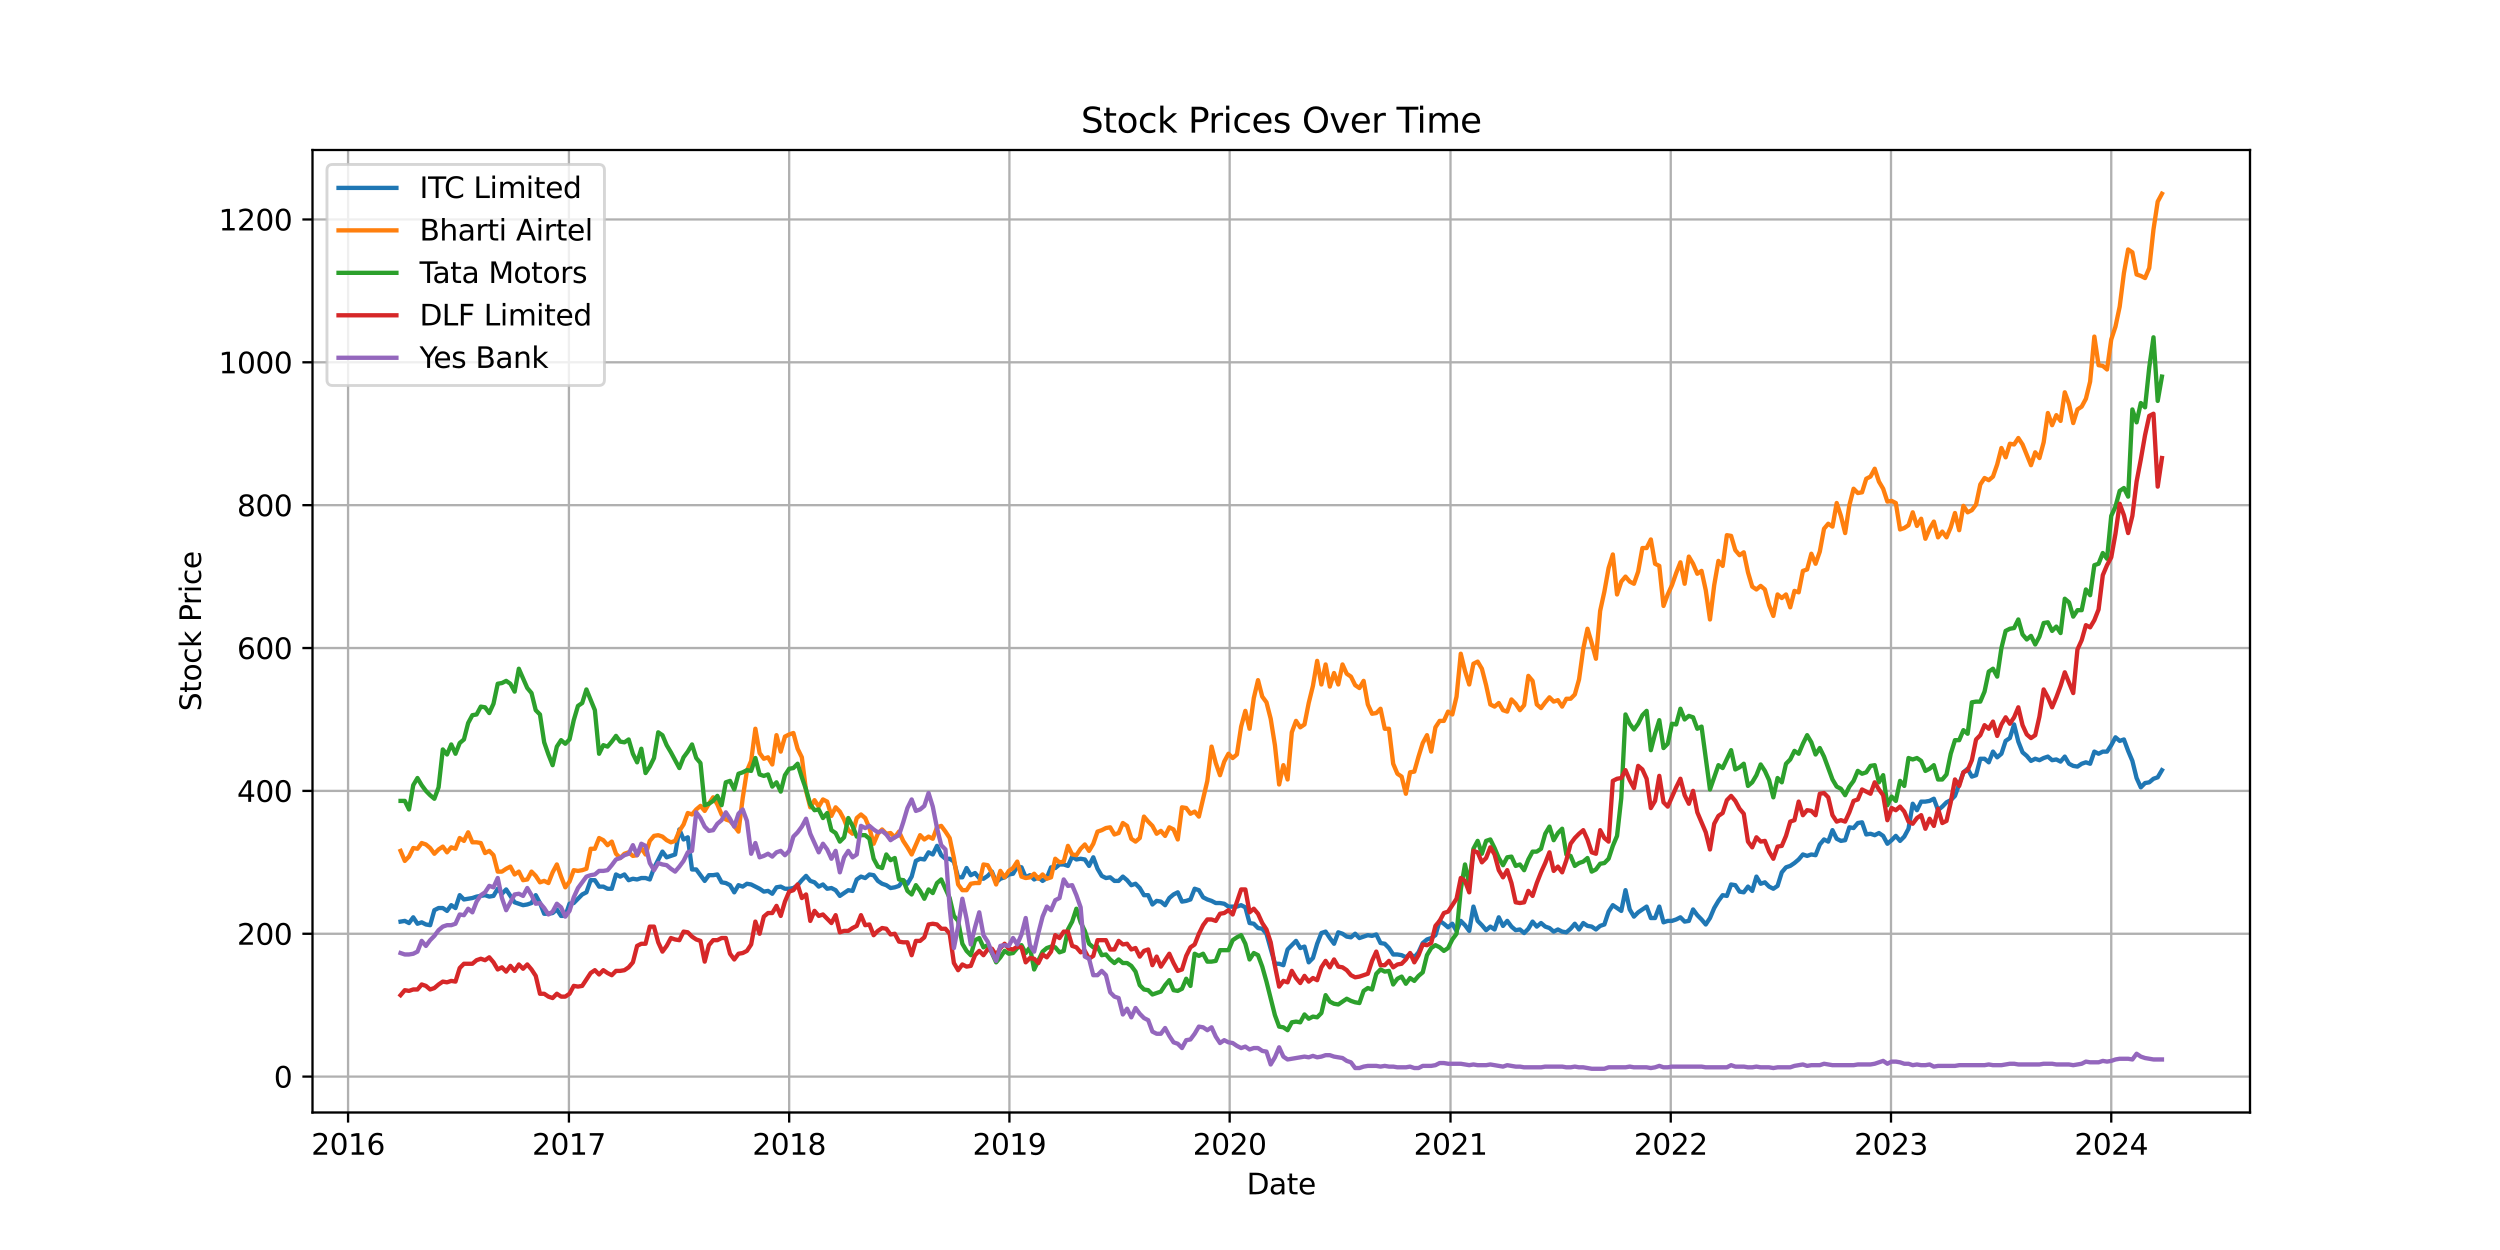 <?xml version="1.0" encoding="utf-8" standalone="no"?>
<!DOCTYPE svg PUBLIC "-//W3C//DTD SVG 1.1//EN"
  "http://www.w3.org/Graphics/SVG/1.1/DTD/svg11.dtd">
<svg xmlns:xlink="http://www.w3.org/1999/xlink" width="864pt" height="432pt" viewBox="0 0 864 432" xmlns="http://www.w3.org/2000/svg" version="1.1">
 <defs>
  <style type="text/css">*{stroke-linejoin: round; stroke-linecap: butt}</style>
 </defs>
 <g id="figure_1">
  <g id="patch_1">
   <path d="M 0 432 
L 864 432 
L 864 0 
L 0 0 
z
" style="fill: #ffffff"/>
  </g>
  <g id="axes_1">
   <g id="patch_2">
    <path d="M 108 384.48 
L 777.6 384.48 
L 777.6 51.84 
L 108 51.84 
z
" style="fill: #ffffff"/>
   </g>
   <g id="matplotlib.axis_1">
    <g id="xtick_1">
     <g id="line2d_1">
      <path d="M 120.293 384.48 
L 120.293 51.84 
" clip-path="url(#p780e0a731a)" style="fill: none; stroke: #b0b0b0; stroke-width: 0.8; stroke-linecap: square"/>
     </g>
     <g id="line2d_2">
      <defs>
       <path id="ma16a3bf0ce" d="M 0 0 
L 0 3.5 
" style="stroke: #000000; stroke-width: 0.8"/>
      </defs>
      <g>
       <use xlink:href="#ma16a3bf0ce" x="120.293" y="384.48" style="stroke: #000000; stroke-width: 0.8"/>
      </g>
     </g>
     <g id="text_1">
      <!-- 2016 -->
      <g transform="translate(107.568 399.078) scale(0.1 -0.1)">
       <defs>
        <path id="DejaVuSans-32" d="M 1228 531 
L 3431 531 
L 3431 0 
L 469 0 
L 469 531 
Q 828 903 1448 1529 
Q 2069 2156 2228 2338 
Q 2531 2678 2651 2914 
Q 2772 3150 2772 3378 
Q 2772 3750 2511 3984 
Q 2250 4219 1831 4219 
Q 1534 4219 1204 4116 
Q 875 4013 500 3803 
L 500 4441 
Q 881 4594 1212 4672 
Q 1544 4750 1819 4750 
Q 2544 4750 2975 4387 
Q 3406 4025 3406 3419 
Q 3406 3131 3298 2873 
Q 3191 2616 2906 2266 
Q 2828 2175 2409 1742 
Q 1991 1309 1228 531 
z
" transform="scale(0.016)"/>
        <path id="DejaVuSans-30" d="M 2034 4250 
Q 1547 4250 1301 3770 
Q 1056 3291 1056 2328 
Q 1056 1369 1301 889 
Q 1547 409 2034 409 
Q 2525 409 2770 889 
Q 3016 1369 3016 2328 
Q 3016 3291 2770 3770 
Q 2525 4250 2034 4250 
z
M 2034 4750 
Q 2819 4750 3233 4129 
Q 3647 3509 3647 2328 
Q 3647 1150 3233 529 
Q 2819 -91 2034 -91 
Q 1250 -91 836 529 
Q 422 1150 422 2328 
Q 422 3509 836 4129 
Q 1250 4750 2034 4750 
z
" transform="scale(0.016)"/>
        <path id="DejaVuSans-31" d="M 794 531 
L 1825 531 
L 1825 4091 
L 703 3866 
L 703 4441 
L 1819 4666 
L 2450 4666 
L 2450 531 
L 3481 531 
L 3481 0 
L 794 0 
L 794 531 
z
" transform="scale(0.016)"/>
        <path id="DejaVuSans-36" d="M 2113 2584 
Q 1688 2584 1439 2293 
Q 1191 2003 1191 1497 
Q 1191 994 1439 701 
Q 1688 409 2113 409 
Q 2538 409 2786 701 
Q 3034 994 3034 1497 
Q 3034 2003 2786 2293 
Q 2538 2584 2113 2584 
z
M 3366 4563 
L 3366 3988 
Q 3128 4100 2886 4159 
Q 2644 4219 2406 4219 
Q 1781 4219 1451 3797 
Q 1122 3375 1075 2522 
Q 1259 2794 1537 2939 
Q 1816 3084 2150 3084 
Q 2853 3084 3261 2657 
Q 3669 2231 3669 1497 
Q 3669 778 3244 343 
Q 2819 -91 2113 -91 
Q 1303 -91 875 529 
Q 447 1150 447 2328 
Q 447 3434 972 4092 
Q 1497 4750 2381 4750 
Q 2619 4750 2861 4703 
Q 3103 4656 3366 4563 
z
" transform="scale(0.016)"/>
       </defs>
       <use xlink:href="#DejaVuSans-32"/>
       <use xlink:href="#DejaVuSans-30" transform="translate(63.623 0)"/>
       <use xlink:href="#DejaVuSans-31" transform="translate(127.246 0)"/>
       <use xlink:href="#DejaVuSans-36" transform="translate(190.869 0)"/>
      </g>
     </g>
    </g>
    <g id="xtick_2">
     <g id="line2d_3">
      <path d="M 196.619 384.48 
L 196.619 51.84 
" clip-path="url(#p780e0a731a)" style="fill: none; stroke: #b0b0b0; stroke-width: 0.8; stroke-linecap: square"/>
     </g>
     <g id="line2d_4">
      <g>
       <use xlink:href="#ma16a3bf0ce" x="196.619" y="384.48" style="stroke: #000000; stroke-width: 0.8"/>
      </g>
     </g>
     <g id="text_2">
      <!-- 2017 -->
      <g transform="translate(183.894 399.078) scale(0.1 -0.1)">
       <defs>
        <path id="DejaVuSans-37" d="M 525 4666 
L 3525 4666 
L 3525 4397 
L 1831 0 
L 1172 0 
L 2766 4134 
L 525 4134 
L 525 4666 
z
" transform="scale(0.016)"/>
       </defs>
       <use xlink:href="#DejaVuSans-32"/>
       <use xlink:href="#DejaVuSans-30" transform="translate(63.623 0)"/>
       <use xlink:href="#DejaVuSans-31" transform="translate(127.246 0)"/>
       <use xlink:href="#DejaVuSans-37" transform="translate(190.869 0)"/>
      </g>
     </g>
    </g>
    <g id="xtick_3">
     <g id="line2d_5">
      <path d="M 272.736 384.48 
L 272.736 51.84 
" clip-path="url(#p780e0a731a)" style="fill: none; stroke: #b0b0b0; stroke-width: 0.8; stroke-linecap: square"/>
     </g>
     <g id="line2d_6">
      <g>
       <use xlink:href="#ma16a3bf0ce" x="272.736" y="384.48" style="stroke: #000000; stroke-width: 0.8"/>
      </g>
     </g>
     <g id="text_3">
      <!-- 2018 -->
      <g transform="translate(260.011 399.078) scale(0.1 -0.1)">
       <defs>
        <path id="DejaVuSans-38" d="M 2034 2216 
Q 1584 2216 1326 1975 
Q 1069 1734 1069 1313 
Q 1069 891 1326 650 
Q 1584 409 2034 409 
Q 2484 409 2743 651 
Q 3003 894 3003 1313 
Q 3003 1734 2745 1975 
Q 2488 2216 2034 2216 
z
M 1403 2484 
Q 997 2584 770 2862 
Q 544 3141 544 3541 
Q 544 4100 942 4425 
Q 1341 4750 2034 4750 
Q 2731 4750 3128 4425 
Q 3525 4100 3525 3541 
Q 3525 3141 3298 2862 
Q 3072 2584 2669 2484 
Q 3125 2378 3379 2068 
Q 3634 1759 3634 1313 
Q 3634 634 3220 271 
Q 2806 -91 2034 -91 
Q 1263 -91 848 271 
Q 434 634 434 1313 
Q 434 1759 690 2068 
Q 947 2378 1403 2484 
z
M 1172 3481 
Q 1172 3119 1398 2916 
Q 1625 2713 2034 2713 
Q 2441 2713 2670 2916 
Q 2900 3119 2900 3481 
Q 2900 3844 2670 4047 
Q 2441 4250 2034 4250 
Q 1625 4250 1398 4047 
Q 1172 3844 1172 3481 
z
" transform="scale(0.016)"/>
       </defs>
       <use xlink:href="#DejaVuSans-32"/>
       <use xlink:href="#DejaVuSans-30" transform="translate(63.623 0)"/>
       <use xlink:href="#DejaVuSans-31" transform="translate(127.246 0)"/>
       <use xlink:href="#DejaVuSans-38" transform="translate(190.869 0)"/>
      </g>
     </g>
    </g>
    <g id="xtick_4">
     <g id="line2d_7">
      <path d="M 348.853 384.48 
L 348.853 51.84 
" clip-path="url(#p780e0a731a)" style="fill: none; stroke: #b0b0b0; stroke-width: 0.8; stroke-linecap: square"/>
     </g>
     <g id="line2d_8">
      <g>
       <use xlink:href="#ma16a3bf0ce" x="348.853" y="384.48" style="stroke: #000000; stroke-width: 0.8"/>
      </g>
     </g>
     <g id="text_4">
      <!-- 2019 -->
      <g transform="translate(336.128 399.078) scale(0.1 -0.1)">
       <defs>
        <path id="DejaVuSans-39" d="M 703 97 
L 703 672 
Q 941 559 1184 500 
Q 1428 441 1663 441 
Q 2288 441 2617 861 
Q 2947 1281 2994 2138 
Q 2813 1869 2534 1725 
Q 2256 1581 1919 1581 
Q 1219 1581 811 2004 
Q 403 2428 403 3163 
Q 403 3881 828 4315 
Q 1253 4750 1959 4750 
Q 2769 4750 3195 4129 
Q 3622 3509 3622 2328 
Q 3622 1225 3098 567 
Q 2575 -91 1691 -91 
Q 1453 -91 1209 -44 
Q 966 3 703 97 
z
M 1959 2075 
Q 2384 2075 2632 2365 
Q 2881 2656 2881 3163 
Q 2881 3666 2632 3958 
Q 2384 4250 1959 4250 
Q 1534 4250 1286 3958 
Q 1038 3666 1038 3163 
Q 1038 2656 1286 2365 
Q 1534 2075 1959 2075 
z
" transform="scale(0.016)"/>
       </defs>
       <use xlink:href="#DejaVuSans-32"/>
       <use xlink:href="#DejaVuSans-30" transform="translate(63.623 0)"/>
       <use xlink:href="#DejaVuSans-31" transform="translate(127.246 0)"/>
       <use xlink:href="#DejaVuSans-39" transform="translate(190.869 0)"/>
      </g>
     </g>
    </g>
    <g id="xtick_5">
     <g id="line2d_9">
      <path d="M 424.97 384.48 
L 424.97 51.84 
" clip-path="url(#p780e0a731a)" style="fill: none; stroke: #b0b0b0; stroke-width: 0.8; stroke-linecap: square"/>
     </g>
     <g id="line2d_10">
      <g>
       <use xlink:href="#ma16a3bf0ce" x="424.97" y="384.48" style="stroke: #000000; stroke-width: 0.8"/>
      </g>
     </g>
     <g id="text_5">
      <!-- 2020 -->
      <g transform="translate(412.245 399.078) scale(0.1 -0.1)">
       <use xlink:href="#DejaVuSans-32"/>
       <use xlink:href="#DejaVuSans-30" transform="translate(63.623 0)"/>
       <use xlink:href="#DejaVuSans-32" transform="translate(127.246 0)"/>
       <use xlink:href="#DejaVuSans-30" transform="translate(190.869 0)"/>
      </g>
     </g>
    </g>
    <g id="xtick_6">
     <g id="line2d_11">
      <path d="M 501.295 384.48 
L 501.295 51.84 
" clip-path="url(#p780e0a731a)" style="fill: none; stroke: #b0b0b0; stroke-width: 0.8; stroke-linecap: square"/>
     </g>
     <g id="line2d_12">
      <g>
       <use xlink:href="#ma16a3bf0ce" x="501.295" y="384.48" style="stroke: #000000; stroke-width: 0.8"/>
      </g>
     </g>
     <g id="text_6">
      <!-- 2021 -->
      <g transform="translate(488.57 399.078) scale(0.1 -0.1)">
       <use xlink:href="#DejaVuSans-32"/>
       <use xlink:href="#DejaVuSans-30" transform="translate(63.623 0)"/>
       <use xlink:href="#DejaVuSans-32" transform="translate(127.246 0)"/>
       <use xlink:href="#DejaVuSans-31" transform="translate(190.869 0)"/>
      </g>
     </g>
    </g>
    <g id="xtick_7">
     <g id="line2d_13">
      <path d="M 577.412 384.48 
L 577.412 51.84 
" clip-path="url(#p780e0a731a)" style="fill: none; stroke: #b0b0b0; stroke-width: 0.8; stroke-linecap: square"/>
     </g>
     <g id="line2d_14">
      <g>
       <use xlink:href="#ma16a3bf0ce" x="577.412" y="384.48" style="stroke: #000000; stroke-width: 0.8"/>
      </g>
     </g>
     <g id="text_7">
      <!-- 2022 -->
      <g transform="translate(564.687 399.078) scale(0.1 -0.1)">
       <use xlink:href="#DejaVuSans-32"/>
       <use xlink:href="#DejaVuSans-30" transform="translate(63.623 0)"/>
       <use xlink:href="#DejaVuSans-32" transform="translate(127.246 0)"/>
       <use xlink:href="#DejaVuSans-32" transform="translate(190.869 0)"/>
      </g>
     </g>
    </g>
    <g id="xtick_8">
     <g id="line2d_15">
      <path d="M 653.529 384.48 
L 653.529 51.84 
" clip-path="url(#p780e0a731a)" style="fill: none; stroke: #b0b0b0; stroke-width: 0.8; stroke-linecap: square"/>
     </g>
     <g id="line2d_16">
      <g>
       <use xlink:href="#ma16a3bf0ce" x="653.529" y="384.48" style="stroke: #000000; stroke-width: 0.8"/>
      </g>
     </g>
     <g id="text_8">
      <!-- 2023 -->
      <g transform="translate(640.804 399.078) scale(0.1 -0.1)">
       <defs>
        <path id="DejaVuSans-33" d="M 2597 2516 
Q 3050 2419 3304 2112 
Q 3559 1806 3559 1356 
Q 3559 666 3084 287 
Q 2609 -91 1734 -91 
Q 1441 -91 1130 -33 
Q 819 25 488 141 
L 488 750 
Q 750 597 1062 519 
Q 1375 441 1716 441 
Q 2309 441 2620 675 
Q 2931 909 2931 1356 
Q 2931 1769 2642 2001 
Q 2353 2234 1838 2234 
L 1294 2234 
L 1294 2753 
L 1863 2753 
Q 2328 2753 2575 2939 
Q 2822 3125 2822 3475 
Q 2822 3834 2567 4026 
Q 2313 4219 1838 4219 
Q 1578 4219 1281 4162 
Q 984 4106 628 3988 
L 628 4550 
Q 988 4650 1302 4700 
Q 1616 4750 1894 4750 
Q 2613 4750 3031 4423 
Q 3450 4097 3450 3541 
Q 3450 3153 3228 2886 
Q 3006 2619 2597 2516 
z
" transform="scale(0.016)"/>
       </defs>
       <use xlink:href="#DejaVuSans-32"/>
       <use xlink:href="#DejaVuSans-30" transform="translate(63.623 0)"/>
       <use xlink:href="#DejaVuSans-32" transform="translate(127.246 0)"/>
       <use xlink:href="#DejaVuSans-33" transform="translate(190.869 0)"/>
      </g>
     </g>
    </g>
    <g id="xtick_9">
     <g id="line2d_17">
      <path d="M 729.646 384.48 
L 729.646 51.84 
" clip-path="url(#p780e0a731a)" style="fill: none; stroke: #b0b0b0; stroke-width: 0.8; stroke-linecap: square"/>
     </g>
     <g id="line2d_18">
      <g>
       <use xlink:href="#ma16a3bf0ce" x="729.646" y="384.48" style="stroke: #000000; stroke-width: 0.8"/>
      </g>
     </g>
     <g id="text_9">
      <!-- 2024 -->
      <g transform="translate(716.921 399.078) scale(0.1 -0.1)">
       <defs>
        <path id="DejaVuSans-34" d="M 2419 4116 
L 825 1625 
L 2419 1625 
L 2419 4116 
z
M 2253 4666 
L 3047 4666 
L 3047 1625 
L 3713 1625 
L 3713 1100 
L 3047 1100 
L 3047 0 
L 2419 0 
L 2419 1100 
L 313 1100 
L 313 1709 
L 2253 4666 
z
" transform="scale(0.016)"/>
       </defs>
       <use xlink:href="#DejaVuSans-32"/>
       <use xlink:href="#DejaVuSans-30" transform="translate(63.623 0)"/>
       <use xlink:href="#DejaVuSans-32" transform="translate(127.246 0)"/>
       <use xlink:href="#DejaVuSans-34" transform="translate(190.869 0)"/>
      </g>
     </g>
    </g>
    <g id="text_10">
     <!-- Date -->
     <g transform="translate(430.849 412.757) scale(0.1 -0.1)">
      <defs>
       <path id="DejaVuSans-44" d="M 1259 4147 
L 1259 519 
L 2022 519 
Q 2988 519 3436 956 
Q 3884 1394 3884 2338 
Q 3884 3275 3436 3711 
Q 2988 4147 2022 4147 
L 1259 4147 
z
M 628 4666 
L 1925 4666 
Q 3281 4666 3915 4102 
Q 4550 3538 4550 2338 
Q 4550 1131 3912 565 
Q 3275 0 1925 0 
L 628 0 
L 628 4666 
z
" transform="scale(0.016)"/>
       <path id="DejaVuSans-61" d="M 2194 1759 
Q 1497 1759 1228 1600 
Q 959 1441 959 1056 
Q 959 750 1161 570 
Q 1363 391 1709 391 
Q 2188 391 2477 730 
Q 2766 1069 2766 1631 
L 2766 1759 
L 2194 1759 
z
M 3341 1997 
L 3341 0 
L 2766 0 
L 2766 531 
Q 2569 213 2275 61 
Q 1981 -91 1556 -91 
Q 1019 -91 701 211 
Q 384 513 384 1019 
Q 384 1609 779 1909 
Q 1175 2209 1959 2209 
L 2766 2209 
L 2766 2266 
Q 2766 2663 2505 2880 
Q 2244 3097 1772 3097 
Q 1472 3097 1187 3025 
Q 903 2953 641 2809 
L 641 3341 
Q 956 3463 1253 3523 
Q 1550 3584 1831 3584 
Q 2591 3584 2966 3190 
Q 3341 2797 3341 1997 
z
" transform="scale(0.016)"/>
       <path id="DejaVuSans-74" d="M 1172 4494 
L 1172 3500 
L 2356 3500 
L 2356 3053 
L 1172 3053 
L 1172 1153 
Q 1172 725 1289 603 
Q 1406 481 1766 481 
L 2356 481 
L 2356 0 
L 1766 0 
Q 1100 0 847 248 
Q 594 497 594 1153 
L 594 3053 
L 172 3053 
L 172 3500 
L 594 3500 
L 594 4494 
L 1172 4494 
z
" transform="scale(0.016)"/>
       <path id="DejaVuSans-65" d="M 3597 1894 
L 3597 1613 
L 953 1613 
Q 991 1019 1311 708 
Q 1631 397 2203 397 
Q 2534 397 2845 478 
Q 3156 559 3463 722 
L 3463 178 
Q 3153 47 2828 -22 
Q 2503 -91 2169 -91 
Q 1331 -91 842 396 
Q 353 884 353 1716 
Q 353 2575 817 3079 
Q 1281 3584 2069 3584 
Q 2775 3584 3186 3129 
Q 3597 2675 3597 1894 
z
M 3022 2063 
Q 3016 2534 2758 2815 
Q 2500 3097 2075 3097 
Q 1594 3097 1305 2825 
Q 1016 2553 972 2059 
L 3022 2063 
z
" transform="scale(0.016)"/>
      </defs>
      <use xlink:href="#DejaVuSans-44"/>
      <use xlink:href="#DejaVuSans-61" transform="translate(77.002 0)"/>
      <use xlink:href="#DejaVuSans-74" transform="translate(138.281 0)"/>
      <use xlink:href="#DejaVuSans-65" transform="translate(177.49 0)"/>
     </g>
    </g>
   </g>
   <g id="matplotlib.axis_2">
    <g id="ytick_1">
     <g id="line2d_19">
      <path d="M 108 372.075 
L 777.6 372.075 
" clip-path="url(#p780e0a731a)" style="fill: none; stroke: #b0b0b0; stroke-width: 0.8; stroke-linecap: square"/>
     </g>
     <g id="line2d_20">
      <defs>
       <path id="m79eead57f8" d="M 0 0 
L -3.5 0 
" style="stroke: #000000; stroke-width: 0.8"/>
      </defs>
      <g>
       <use xlink:href="#m79eead57f8" x="108" y="372.075" style="stroke: #000000; stroke-width: 0.8"/>
      </g>
     </g>
     <g id="text_11">
      <!-- 0 -->
      <g transform="translate(94.638 375.875) scale(0.1 -0.1)">
       <use xlink:href="#DejaVuSans-30"/>
      </g>
     </g>
    </g>
    <g id="ytick_2">
     <g id="line2d_21">
      <path d="M 108 322.704 
L 777.6 322.704 
" clip-path="url(#p780e0a731a)" style="fill: none; stroke: #b0b0b0; stroke-width: 0.8; stroke-linecap: square"/>
     </g>
     <g id="line2d_22">
      <g>
       <use xlink:href="#m79eead57f8" x="108" y="322.704" style="stroke: #000000; stroke-width: 0.8"/>
      </g>
     </g>
     <g id="text_12">
      <!-- 200 -->
      <g transform="translate(81.912 326.503) scale(0.1 -0.1)">
       <use xlink:href="#DejaVuSans-32"/>
       <use xlink:href="#DejaVuSans-30" transform="translate(63.623 0)"/>
       <use xlink:href="#DejaVuSans-30" transform="translate(127.246 0)"/>
      </g>
     </g>
    </g>
    <g id="ytick_3">
     <g id="line2d_23">
      <path d="M 108 273.333 
L 777.6 273.333 
" clip-path="url(#p780e0a731a)" style="fill: none; stroke: #b0b0b0; stroke-width: 0.8; stroke-linecap: square"/>
     </g>
     <g id="line2d_24">
      <g>
       <use xlink:href="#m79eead57f8" x="108" y="273.333" style="stroke: #000000; stroke-width: 0.8"/>
      </g>
     </g>
     <g id="text_13">
      <!-- 400 -->
      <g transform="translate(81.912 277.132) scale(0.1 -0.1)">
       <use xlink:href="#DejaVuSans-34"/>
       <use xlink:href="#DejaVuSans-30" transform="translate(63.623 0)"/>
       <use xlink:href="#DejaVuSans-30" transform="translate(127.246 0)"/>
      </g>
     </g>
    </g>
    <g id="ytick_4">
     <g id="line2d_25">
      <path d="M 108 223.961 
L 777.6 223.961 
" clip-path="url(#p780e0a731a)" style="fill: none; stroke: #b0b0b0; stroke-width: 0.8; stroke-linecap: square"/>
     </g>
     <g id="line2d_26">
      <g>
       <use xlink:href="#m79eead57f8" x="108" y="223.961" style="stroke: #000000; stroke-width: 0.8"/>
      </g>
     </g>
     <g id="text_14">
      <!-- 600 -->
      <g transform="translate(81.912 227.76) scale(0.1 -0.1)">
       <use xlink:href="#DejaVuSans-36"/>
       <use xlink:href="#DejaVuSans-30" transform="translate(63.623 0)"/>
       <use xlink:href="#DejaVuSans-30" transform="translate(127.246 0)"/>
      </g>
     </g>
    </g>
    <g id="ytick_5">
     <g id="line2d_27">
      <path d="M 108 174.59 
L 777.6 174.59 
" clip-path="url(#p780e0a731a)" style="fill: none; stroke: #b0b0b0; stroke-width: 0.8; stroke-linecap: square"/>
     </g>
     <g id="line2d_28">
      <g>
       <use xlink:href="#m79eead57f8" x="108" y="174.59" style="stroke: #000000; stroke-width: 0.8"/>
      </g>
     </g>
     <g id="text_15">
      <!-- 800 -->
      <g transform="translate(81.912 178.389) scale(0.1 -0.1)">
       <use xlink:href="#DejaVuSans-38"/>
       <use xlink:href="#DejaVuSans-30" transform="translate(63.623 0)"/>
       <use xlink:href="#DejaVuSans-30" transform="translate(127.246 0)"/>
      </g>
     </g>
    </g>
    <g id="ytick_6">
     <g id="line2d_29">
      <path d="M 108 125.218 
L 777.6 125.218 
" clip-path="url(#p780e0a731a)" style="fill: none; stroke: #b0b0b0; stroke-width: 0.8; stroke-linecap: square"/>
     </g>
     <g id="line2d_30">
      <g>
       <use xlink:href="#m79eead57f8" x="108" y="125.218" style="stroke: #000000; stroke-width: 0.8"/>
      </g>
     </g>
     <g id="text_16">
      <!-- 1000 -->
      <g transform="translate(75.55 129.018) scale(0.1 -0.1)">
       <use xlink:href="#DejaVuSans-31"/>
       <use xlink:href="#DejaVuSans-30" transform="translate(63.623 0)"/>
       <use xlink:href="#DejaVuSans-30" transform="translate(127.246 0)"/>
       <use xlink:href="#DejaVuSans-30" transform="translate(190.869 0)"/>
      </g>
     </g>
    </g>
    <g id="ytick_7">
     <g id="line2d_31">
      <path d="M 108 75.847 
L 777.6 75.847 
" clip-path="url(#p780e0a731a)" style="fill: none; stroke: #b0b0b0; stroke-width: 0.8; stroke-linecap: square"/>
     </g>
     <g id="line2d_32">
      <g>
       <use xlink:href="#m79eead57f8" x="108" y="75.847" style="stroke: #000000; stroke-width: 0.8"/>
      </g>
     </g>
     <g id="text_17">
      <!-- 1200 -->
      <g transform="translate(75.55 79.646) scale(0.1 -0.1)">
       <use xlink:href="#DejaVuSans-31"/>
       <use xlink:href="#DejaVuSans-32" transform="translate(63.623 0)"/>
       <use xlink:href="#DejaVuSans-30" transform="translate(127.246 0)"/>
       <use xlink:href="#DejaVuSans-30" transform="translate(190.869 0)"/>
      </g>
     </g>
    </g>
    <g id="text_18">
     <!-- Stock Price -->
     <g transform="translate(69.47 245.785) rotate(-90) scale(0.1 -0.1)">
      <defs>
       <path id="DejaVuSans-53" d="M 3425 4513 
L 3425 3897 
Q 3066 4069 2747 4153 
Q 2428 4238 2131 4238 
Q 1616 4238 1336 4038 
Q 1056 3838 1056 3469 
Q 1056 3159 1242 3001 
Q 1428 2844 1947 2747 
L 2328 2669 
Q 3034 2534 3370 2195 
Q 3706 1856 3706 1288 
Q 3706 609 3251 259 
Q 2797 -91 1919 -91 
Q 1588 -91 1214 -16 
Q 841 59 441 206 
L 441 856 
Q 825 641 1194 531 
Q 1563 422 1919 422 
Q 2459 422 2753 634 
Q 3047 847 3047 1241 
Q 3047 1584 2836 1778 
Q 2625 1972 2144 2069 
L 1759 2144 
Q 1053 2284 737 2584 
Q 422 2884 422 3419 
Q 422 4038 858 4394 
Q 1294 4750 2059 4750 
Q 2388 4750 2728 4690 
Q 3069 4631 3425 4513 
z
" transform="scale(0.016)"/>
       <path id="DejaVuSans-6f" d="M 1959 3097 
Q 1497 3097 1228 2736 
Q 959 2375 959 1747 
Q 959 1119 1226 758 
Q 1494 397 1959 397 
Q 2419 397 2687 759 
Q 2956 1122 2956 1747 
Q 2956 2369 2687 2733 
Q 2419 3097 1959 3097 
z
M 1959 3584 
Q 2709 3584 3137 3096 
Q 3566 2609 3566 1747 
Q 3566 888 3137 398 
Q 2709 -91 1959 -91 
Q 1206 -91 779 398 
Q 353 888 353 1747 
Q 353 2609 779 3096 
Q 1206 3584 1959 3584 
z
" transform="scale(0.016)"/>
       <path id="DejaVuSans-63" d="M 3122 3366 
L 3122 2828 
Q 2878 2963 2633 3030 
Q 2388 3097 2138 3097 
Q 1578 3097 1268 2742 
Q 959 2388 959 1747 
Q 959 1106 1268 751 
Q 1578 397 2138 397 
Q 2388 397 2633 464 
Q 2878 531 3122 666 
L 3122 134 
Q 2881 22 2623 -34 
Q 2366 -91 2075 -91 
Q 1284 -91 818 406 
Q 353 903 353 1747 
Q 353 2603 823 3093 
Q 1294 3584 2113 3584 
Q 2378 3584 2631 3529 
Q 2884 3475 3122 3366 
z
" transform="scale(0.016)"/>
       <path id="DejaVuSans-6b" d="M 581 4863 
L 1159 4863 
L 1159 1991 
L 2875 3500 
L 3609 3500 
L 1753 1863 
L 3688 0 
L 2938 0 
L 1159 1709 
L 1159 0 
L 581 0 
L 581 4863 
z
" transform="scale(0.016)"/>
       <path id="DejaVuSans-20" transform="scale(0.016)"/>
       <path id="DejaVuSans-50" d="M 1259 4147 
L 1259 2394 
L 2053 2394 
Q 2494 2394 2734 2622 
Q 2975 2850 2975 3272 
Q 2975 3691 2734 3919 
Q 2494 4147 2053 4147 
L 1259 4147 
z
M 628 4666 
L 2053 4666 
Q 2838 4666 3239 4311 
Q 3641 3956 3641 3272 
Q 3641 2581 3239 2228 
Q 2838 1875 2053 1875 
L 1259 1875 
L 1259 0 
L 628 0 
L 628 4666 
z
" transform="scale(0.016)"/>
       <path id="DejaVuSans-72" d="M 2631 2963 
Q 2534 3019 2420 3045 
Q 2306 3072 2169 3072 
Q 1681 3072 1420 2755 
Q 1159 2438 1159 1844 
L 1159 0 
L 581 0 
L 581 3500 
L 1159 3500 
L 1159 2956 
Q 1341 3275 1631 3429 
Q 1922 3584 2338 3584 
Q 2397 3584 2469 3576 
Q 2541 3569 2628 3553 
L 2631 2963 
z
" transform="scale(0.016)"/>
       <path id="DejaVuSans-69" d="M 603 3500 
L 1178 3500 
L 1178 0 
L 603 0 
L 603 3500 
z
M 603 4863 
L 1178 4863 
L 1178 4134 
L 603 4134 
L 603 4863 
z
" transform="scale(0.016)"/>
      </defs>
      <use xlink:href="#DejaVuSans-53"/>
      <use xlink:href="#DejaVuSans-74" transform="translate(63.477 0)"/>
      <use xlink:href="#DejaVuSans-6f" transform="translate(102.686 0)"/>
      <use xlink:href="#DejaVuSans-63" transform="translate(163.867 0)"/>
      <use xlink:href="#DejaVuSans-6b" transform="translate(218.848 0)"/>
      <use xlink:href="#DejaVuSans-20" transform="translate(276.758 0)"/>
      <use xlink:href="#DejaVuSans-50" transform="translate(308.545 0)"/>
      <use xlink:href="#DejaVuSans-72" transform="translate(367.098 0)"/>
      <use xlink:href="#DejaVuSans-69" transform="translate(408.211 0)"/>
      <use xlink:href="#DejaVuSans-63" transform="translate(435.994 0)"/>
      <use xlink:href="#DejaVuSans-65" transform="translate(490.975 0)"/>
     </g>
    </g>
   </g>
   <g id="line2d_33">
    <path d="M 138.436 318.507 
L 139.896 318.261 
L 141.356 319.001 
L 142.816 317.026 
L 144.275 319.248 
L 145.735 318.754 
L 147.195 319.495 
L 148.655 319.742 
L 150.115 314.558 
L 151.574 313.817 
L 153.034 313.817 
L 154.494 314.805 
L 155.954 312.83 
L 157.413 313.817 
L 158.873 309.374 
L 160.333 310.855 
L 163.253 310.361 
L 164.712 309.867 
L 167.632 309.374 
L 169.092 309.867 
L 170.551 309.621 
L 172.011 307.152 
L 173.471 308.88 
L 174.931 307.399 
L 177.85 311.842 
L 180.77 312.83 
L 182.23 312.583 
L 183.689 312.089 
L 185.149 309.374 
L 186.609 312.089 
L 188.069 315.792 
L 189.529 315.792 
L 190.988 315.545 
L 192.448 314.311 
L 193.908 316.533 
L 195.368 316.533 
L 196.827 312.336 
L 198.287 312.089 
L 201.207 309.127 
L 202.667 308.386 
L 204.126 304.19 
L 205.586 304.19 
L 207.046 306.411 
L 208.506 306.411 
L 209.965 307.152 
L 211.425 307.152 
L 212.885 302.215 
L 214.345 302.955 
L 215.805 302.215 
L 217.264 304.19 
L 218.724 303.696 
L 220.184 303.943 
L 221.644 303.449 
L 223.103 303.449 
L 224.563 303.943 
L 226.023 299.993 
L 228.943 294.315 
L 230.402 296.29 
L 233.322 295.303 
L 234.782 286.663 
L 236.241 290.119 
L 237.701 289.378 
L 239.161 300.487 
L 240.621 300.487 
L 243.54 304.437 
L 245 302.462 
L 246.46 302.462 
L 247.92 302.215 
L 249.379 304.93 
L 250.839 305.177 
L 252.299 305.918 
L 253.759 308.386 
L 255.219 305.918 
L 256.678 306.411 
L 258.138 305.424 
L 259.598 305.671 
L 262.517 307.152 
L 263.977 308.139 
L 265.437 307.893 
L 266.897 308.88 
L 268.357 306.658 
L 269.816 306.411 
L 271.276 307.152 
L 272.736 307.152 
L 274.196 306.905 
L 275.655 305.918 
L 277.115 304.19 
L 278.575 302.709 
L 280.035 304.437 
L 281.495 304.93 
L 282.954 306.411 
L 284.414 305.671 
L 285.874 307.152 
L 287.334 306.905 
L 288.793 307.646 
L 290.253 309.621 
L 293.173 307.646 
L 294.633 307.893 
L 296.092 303.943 
L 297.552 302.955 
L 299.012 303.449 
L 300.472 302.215 
L 301.931 302.462 
L 303.391 304.437 
L 304.851 305.424 
L 306.311 305.918 
L 307.771 306.905 
L 309.23 306.658 
L 310.69 306.165 
L 312.15 304.19 
L 313.61 305.424 
L 315.069 302.955 
L 316.529 297.525 
L 317.989 296.784 
L 319.449 297.031 
L 320.909 294.562 
L 322.368 295.303 
L 323.828 292.341 
L 325.288 295.55 
L 326.748 296.784 
L 328.207 296.784 
L 329.667 297.771 
L 331.127 303.202 
L 332.587 303.202 
L 334.047 299.993 
L 335.506 302.462 
L 336.966 301.721 
L 338.426 303.449 
L 339.886 303.696 
L 341.345 302.709 
L 342.805 301.227 
L 344.265 304.93 
L 345.725 303.696 
L 347.185 303.202 
L 348.644 302.215 
L 350.104 301.968 
L 351.564 299.499 
L 353.024 299.746 
L 354.483 303.202 
L 355.943 302.462 
L 357.403 303.943 
L 358.863 303.202 
L 360.323 304.437 
L 361.782 303.449 
L 363.242 299.746 
L 364.702 299.993 
L 366.162 298.759 
L 367.621 298.759 
L 369.081 299.253 
L 370.541 296.043 
L 372.001 297.031 
L 373.461 296.784 
L 374.92 297.031 
L 376.38 299.253 
L 377.84 296.29 
L 379.3 300.24 
L 380.759 302.709 
L 382.219 303.449 
L 383.679 303.202 
L 385.139 304.437 
L 386.599 304.437 
L 388.058 302.955 
L 389.518 304.19 
L 390.978 305.918 
L 392.438 305.424 
L 393.897 306.905 
L 395.357 309.374 
L 396.817 309.374 
L 398.277 312.583 
L 399.737 311.349 
L 401.196 311.595 
L 402.656 312.83 
L 404.116 310.361 
L 405.576 309.127 
L 407.035 308.386 
L 408.495 311.595 
L 409.955 311.349 
L 411.415 310.855 
L 412.875 307.152 
L 414.334 307.646 
L 415.794 310.114 
L 417.254 310.855 
L 418.714 311.349 
L 420.173 312.089 
L 421.633 312.089 
L 423.093 312.336 
L 424.553 313.323 
L 427.472 313.323 
L 428.932 312.83 
L 430.392 313.57 
L 431.852 319.001 
L 433.311 319.248 
L 434.771 320.729 
L 436.231 320.976 
L 437.691 322.704 
L 440.61 333.072 
L 442.07 333.072 
L 443.53 333.566 
L 444.99 328.135 
L 447.909 325.173 
L 449.369 327.641 
L 450.829 327.147 
L 452.289 332.578 
L 453.748 331.097 
L 455.208 326.16 
L 456.668 322.457 
L 458.128 321.963 
L 459.587 324.185 
L 461.047 326.16 
L 462.507 322.21 
L 463.967 322.704 
L 465.427 323.691 
L 466.886 323.938 
L 468.346 322.704 
L 469.806 324.185 
L 472.725 323.198 
L 474.185 323.445 
L 475.645 322.951 
L 477.105 325.913 
L 478.565 326.16 
L 480.024 327.641 
L 481.484 329.863 
L 482.944 329.863 
L 484.404 330.11 
L 485.863 330.85 
L 487.323 329.616 
L 488.783 330.85 
L 490.243 329.122 
L 491.703 325.913 
L 493.162 324.679 
L 494.622 324.185 
L 496.082 323.198 
L 497.542 318.261 
L 499.001 319.248 
L 500.461 320.482 
L 501.921 319.248 
L 503.381 321.717 
L 504.841 318.261 
L 506.3 319.742 
L 507.76 321.717 
L 509.22 313.323 
L 510.68 318.261 
L 512.139 319.742 
L 513.599 321.47 
L 515.059 320.235 
L 516.519 321.223 
L 517.979 317.026 
L 519.438 319.989 
L 520.898 318.261 
L 522.358 320.235 
L 523.818 321.47 
L 525.277 321.223 
L 526.737 322.457 
L 528.197 320.976 
L 529.657 318.507 
L 531.117 320.235 
L 532.576 319.001 
L 534.036 320.235 
L 535.496 320.729 
L 536.956 321.963 
L 538.415 321.223 
L 539.875 321.963 
L 541.335 322.21 
L 542.795 320.976 
L 544.255 319.248 
L 545.714 321.223 
L 547.174 319.001 
L 548.634 319.989 
L 550.094 320.235 
L 551.553 321.223 
L 553.013 319.989 
L 554.473 319.495 
L 555.933 315.051 
L 557.393 312.83 
L 560.312 314.805 
L 561.772 307.646 
L 563.232 314.311 
L 564.691 316.779 
L 566.151 315.298 
L 569.071 313.323 
L 570.531 317.273 
L 571.99 317.273 
L 573.45 313.323 
L 574.91 318.754 
L 576.37 318.261 
L 577.829 318.261 
L 579.289 317.767 
L 580.749 317.026 
L 582.209 318.507 
L 583.669 318.261 
L 585.128 314.311 
L 586.588 316.286 
L 588.048 317.767 
L 589.508 319.495 
L 590.967 317.273 
L 592.427 313.817 
L 593.887 311.349 
L 595.347 309.374 
L 596.807 309.621 
L 598.266 305.671 
L 599.726 305.918 
L 601.186 308.139 
L 602.646 308.386 
L 604.105 306.411 
L 605.565 307.893 
L 607.025 302.955 
L 608.485 305.424 
L 609.945 304.93 
L 611.404 306.411 
L 612.864 307.152 
L 614.324 306.165 
L 615.784 301.474 
L 617.243 299.746 
L 618.703 299.253 
L 620.163 298.265 
L 621.623 297.031 
L 623.083 295.303 
L 624.542 295.797 
L 626.002 295.303 
L 627.462 295.55 
L 628.922 291.847 
L 630.381 290.119 
L 631.841 290.859 
L 633.301 286.91 
L 634.761 289.872 
L 636.221 290.613 
L 637.68 290.366 
L 639.14 285.922 
L 640.6 286.169 
L 642.06 284.441 
L 643.519 284.194 
L 644.979 288.391 
L 646.439 288.144 
L 647.899 288.638 
L 649.359 287.897 
L 650.818 288.885 
L 652.278 291.6 
L 653.738 290.366 
L 655.198 288.885 
L 656.657 290.613 
L 658.117 289.131 
L 659.577 286.416 
L 661.037 277.776 
L 662.497 279.998 
L 663.956 277.035 
L 665.416 277.035 
L 666.876 276.789 
L 668.336 276.048 
L 669.795 279.998 
L 671.255 278.763 
L 672.715 277.282 
L 674.175 276.542 
L 675.635 275.061 
L 678.554 266.914 
L 680.014 265.68 
L 681.474 268.395 
L 682.933 267.902 
L 684.393 262.224 
L 685.853 262.224 
L 687.313 263.458 
L 688.773 259.755 
L 690.232 261.73 
L 691.692 260.496 
L 693.152 256.053 
L 694.612 255.065 
L 696.071 250.375 
L 697.531 256.299 
L 698.991 260.002 
L 700.451 261.237 
L 701.911 262.965 
L 703.37 262.224 
L 704.83 262.718 
L 706.29 261.977 
L 707.75 261.483 
L 709.209 262.718 
L 710.669 262.471 
L 712.129 263.211 
L 713.589 261.483 
L 715.049 263.952 
L 716.508 264.693 
L 717.968 264.939 
L 719.428 263.952 
L 720.888 263.458 
L 722.347 263.952 
L 723.807 259.755 
L 725.267 260.496 
L 726.727 259.755 
L 728.187 259.755 
L 729.646 257.534 
L 731.106 254.818 
L 732.566 256.053 
L 734.026 255.559 
L 735.485 259.509 
L 736.945 262.965 
L 738.405 268.889 
L 739.865 272.098 
L 741.325 270.617 
L 742.784 270.37 
L 744.244 269.136 
L 745.704 268.642 
L 747.164 266.174 
L 747.164 266.174 
" clip-path="url(#p780e0a731a)" style="fill: none; stroke: #1f77b4; stroke-width: 1.5; stroke-linecap: square"/>
   </g>
   <g id="line2d_34">
    <path d="M 138.436 294.069 
L 139.896 297.525 
L 141.356 296.043 
L 142.816 293.081 
L 144.275 293.328 
L 145.735 291.353 
L 147.195 291.847 
L 148.655 293.081 
L 150.115 295.056 
L 151.574 293.575 
L 153.034 292.587 
L 154.494 294.562 
L 155.954 292.834 
L 157.413 293.328 
L 158.873 289.625 
L 160.333 290.613 
L 161.793 287.65 
L 163.253 291.106 
L 164.712 291.106 
L 166.172 291.353 
L 167.632 294.809 
L 169.092 294.069 
L 170.551 295.55 
L 172.011 301.227 
L 173.471 301.227 
L 174.931 300.24 
L 176.391 299.499 
L 177.85 302.215 
L 179.31 301.227 
L 180.77 304.19 
L 182.23 303.943 
L 183.689 301.227 
L 185.149 302.709 
L 186.609 304.93 
L 188.069 304.437 
L 189.529 305.177 
L 190.988 301.474 
L 192.448 298.759 
L 193.908 302.955 
L 195.368 306.658 
L 196.827 304.683 
L 198.287 300.734 
L 199.747 300.981 
L 201.207 300.734 
L 202.667 300.24 
L 204.126 293.328 
L 205.586 293.328 
L 207.046 289.625 
L 208.506 290.366 
L 209.965 292.094 
L 211.425 290.859 
L 212.885 295.056 
L 214.345 296.537 
L 215.805 295.056 
L 217.264 294.562 
L 218.724 295.797 
L 220.184 295.55 
L 221.644 293.081 
L 223.103 295.303 
L 224.563 290.613 
L 226.023 288.885 
L 227.483 288.638 
L 228.943 289.131 
L 230.402 290.366 
L 231.862 291.106 
L 233.322 290.613 
L 234.782 287.157 
L 236.241 284.935 
L 237.701 280.985 
L 239.161 281.479 
L 240.621 279.751 
L 242.081 278.517 
L 243.54 280.245 
L 245 277.776 
L 246.46 275.554 
L 247.92 278.023 
L 249.379 281.479 
L 250.839 283.207 
L 252.299 283.701 
L 253.759 285.429 
L 255.219 287.403 
L 256.678 275.801 
L 258.138 266.421 
L 259.598 262.965 
L 261.058 251.856 
L 262.517 260.249 
L 263.977 262.224 
L 265.437 261.73 
L 266.897 264.199 
L 268.357 254.078 
L 269.816 259.755 
L 271.276 254.571 
L 272.736 253.831 
L 274.196 253.337 
L 275.655 258.768 
L 277.115 261.73 
L 278.575 273.333 
L 280.035 279.01 
L 281.495 276.542 
L 282.954 278.763 
L 284.414 276.295 
L 285.874 277.035 
L 287.334 281.973 
L 288.793 279.01 
L 290.253 280.491 
L 291.713 283.207 
L 293.173 286.91 
L 294.633 288.144 
L 296.092 282.713 
L 297.552 281.479 
L 299.012 282.713 
L 300.472 286.169 
L 301.931 291.6 
L 303.391 288.144 
L 304.851 286.663 
L 306.311 288.144 
L 307.771 287.897 
L 309.23 289.378 
L 310.69 287.403 
L 312.15 290.613 
L 313.61 292.834 
L 315.069 295.303 
L 317.989 288.638 
L 319.449 290.119 
L 320.909 289.131 
L 322.368 289.872 
L 323.828 285.922 
L 325.288 285.429 
L 326.748 287.403 
L 328.207 289.625 
L 329.667 296.537 
L 331.127 305.671 
L 332.587 307.646 
L 334.047 307.646 
L 335.506 305.424 
L 336.966 305.177 
L 338.426 305.177 
L 339.886 298.759 
L 341.345 299.006 
L 342.805 301.721 
L 344.265 305.671 
L 345.725 300.981 
L 347.185 303.202 
L 348.644 300.981 
L 350.104 299.993 
L 351.564 297.771 
L 353.024 302.955 
L 354.483 303.449 
L 355.943 303.202 
L 357.403 301.968 
L 358.863 303.696 
L 360.323 302.215 
L 361.782 303.696 
L 363.242 303.202 
L 364.702 296.784 
L 366.162 298.018 
L 367.621 297.771 
L 369.081 292.341 
L 370.541 295.303 
L 372.001 295.55 
L 373.461 293.328 
L 374.92 291.847 
L 376.38 294.069 
L 377.84 291.6 
L 379.3 287.403 
L 380.759 286.91 
L 382.219 286.169 
L 383.679 285.922 
L 385.139 288.391 
L 386.599 287.897 
L 388.058 284.441 
L 389.518 285.429 
L 390.978 289.872 
L 392.438 290.859 
L 393.897 289.625 
L 395.357 282.219 
L 396.817 283.947 
L 398.277 285.429 
L 399.737 288.144 
L 401.196 287.157 
L 402.656 288.885 
L 404.116 285.922 
L 405.576 286.663 
L 407.035 290.119 
L 408.495 279.01 
L 409.955 279.257 
L 411.415 281.232 
L 412.875 280.491 
L 414.334 282.219 
L 417.254 269.877 
L 418.714 258.027 
L 420.173 263.705 
L 421.633 267.902 
L 423.093 263.211 
L 424.553 260.496 
L 426.013 261.977 
L 427.472 260.743 
L 428.932 251.115 
L 430.392 245.685 
L 431.852 251.856 
L 433.311 241.241 
L 434.771 235.07 
L 436.231 240.747 
L 437.691 242.722 
L 439.151 248.4 
L 440.61 257.534 
L 442.07 271.111 
L 443.53 264.446 
L 444.99 269.383 
L 446.449 253.09 
L 447.909 249.141 
L 449.369 251.362 
L 450.829 250.375 
L 452.289 242.969 
L 453.748 237.045 
L 455.208 228.405 
L 456.668 236.551 
L 458.128 229.639 
L 459.587 237.291 
L 461.047 232.601 
L 462.507 236.551 
L 463.967 229.639 
L 465.427 232.848 
L 466.886 233.835 
L 468.346 236.798 
L 469.806 237.785 
L 471.266 235.317 
L 472.725 243.463 
L 474.185 246.672 
L 475.645 246.425 
L 477.105 244.944 
L 478.565 251.856 
L 480.024 251.856 
L 481.484 263.952 
L 482.944 267.408 
L 484.404 268.395 
L 485.863 274.32 
L 487.323 266.914 
L 488.783 266.667 
L 490.243 261.483 
L 491.703 256.793 
L 493.162 254.078 
L 494.622 259.755 
L 496.082 251.362 
L 497.542 249.141 
L 499.001 249.141 
L 500.461 245.931 
L 501.921 246.919 
L 503.381 240.747 
L 504.841 225.936 
L 506.3 231.861 
L 507.76 236.551 
L 509.22 229.392 
L 510.68 228.651 
L 512.139 231.12 
L 513.599 236.798 
L 515.059 243.463 
L 516.519 244.203 
L 517.979 242.969 
L 519.438 245.438 
L 520.898 245.931 
L 522.358 241.735 
L 523.818 243.216 
L 525.277 245.438 
L 526.737 243.71 
L 528.197 233.589 
L 529.657 235.317 
L 531.117 243.463 
L 532.576 244.697 
L 534.036 242.722 
L 535.496 240.994 
L 536.956 242.475 
L 538.415 241.982 
L 539.875 244.203 
L 541.335 241.488 
L 542.795 241.488 
L 544.255 240.007 
L 545.714 234.823 
L 547.174 224.208 
L 548.634 217.296 
L 550.094 222.233 
L 551.553 227.664 
L 553.013 211.125 
L 554.473 204.459 
L 555.933 196.313 
L 557.393 191.623 
L 558.852 205.447 
L 560.312 201.003 
L 561.772 199.275 
L 563.232 201.003 
L 564.691 201.744 
L 566.151 197.547 
L 567.611 189.401 
L 569.071 189.401 
L 570.531 186.439 
L 571.99 194.832 
L 573.45 195.573 
L 574.91 209.397 
L 576.37 205.447 
L 577.829 202.238 
L 579.289 198.041 
L 580.749 194.338 
L 582.209 201.744 
L 583.669 192.363 
L 585.128 194.832 
L 586.588 198.288 
L 588.048 197.301 
L 589.508 203.966 
L 590.967 214.087 
L 592.427 202.238 
L 593.887 193.845 
L 595.347 195.573 
L 596.807 184.958 
L 598.266 185.205 
L 599.726 190.142 
L 601.186 191.87 
L 602.646 190.882 
L 604.105 197.794 
L 605.565 202.731 
L 607.025 203.719 
L 608.485 202.485 
L 609.945 203.719 
L 611.404 209.15 
L 612.864 212.853 
L 614.324 205.447 
L 615.784 206.681 
L 617.243 205.447 
L 618.703 209.89 
L 620.163 204.213 
L 621.623 204.706 
L 623.083 197.301 
L 624.542 196.807 
L 626.002 191.376 
L 627.462 194.832 
L 628.922 190.635 
L 630.381 182.736 
L 631.841 181.008 
L 633.301 181.995 
L 634.761 173.849 
L 636.221 178.293 
L 637.68 184.217 
L 639.14 174.59 
L 640.6 168.912 
L 642.06 170.393 
L 643.519 170.146 
L 644.979 165.456 
L 646.439 164.715 
L 647.899 162 
L 649.359 166.443 
L 650.818 168.912 
L 652.278 173.355 
L 653.738 173.109 
L 655.198 173.849 
L 656.657 182.983 
L 658.117 182.489 
L 659.577 181.502 
L 661.037 177.058 
L 662.497 181.749 
L 663.956 179.28 
L 665.416 186.192 
L 666.876 182.736 
L 668.336 180.267 
L 669.795 185.698 
L 671.255 183.723 
L 672.715 185.698 
L 674.175 182.242 
L 675.635 177.305 
L 677.094 183.23 
L 678.554 174.837 
L 680.014 177.058 
L 681.474 176.318 
L 682.933 174.343 
L 684.393 167.431 
L 685.853 165.209 
L 687.313 165.95 
L 688.773 164.715 
L 690.232 160.519 
L 691.692 154.841 
L 693.152 158.05 
L 694.612 153.36 
L 696.071 153.607 
L 697.531 151.385 
L 698.991 153.607 
L 701.911 160.766 
L 703.37 156.322 
L 704.83 158.297 
L 706.29 152.866 
L 707.75 142.745 
L 709.209 146.942 
L 710.669 143.486 
L 712.129 145.461 
L 713.589 135.586 
L 715.049 139.536 
L 716.508 146.201 
L 717.968 141.511 
L 719.428 140.523 
L 720.888 137.808 
L 722.347 131.883 
L 723.807 116.331 
L 725.267 126.206 
L 726.727 126.453 
L 728.187 127.687 
L 729.646 117.319 
L 731.106 112.875 
L 732.566 105.963 
L 734.026 94.361 
L 735.485 86.215 
L 736.945 87.202 
L 738.405 94.855 
L 739.865 95.349 
L 741.325 96.089 
L 742.784 92.633 
L 744.244 79.303 
L 745.704 69.675 
L 747.164 66.96 
L 747.164 66.96 
" clip-path="url(#p780e0a731a)" style="fill: none; stroke: #ff7f0e; stroke-width: 1.5; stroke-linecap: square"/>
   </g>
   <g id="line2d_35">
    <path d="M 138.436 276.789 
L 139.896 276.789 
L 141.356 279.751 
L 142.816 271.358 
L 144.275 268.889 
L 145.735 271.358 
L 147.195 273.333 
L 148.655 274.814 
L 150.115 276.048 
L 151.574 272.098 
L 153.034 259.015 
L 154.494 260.743 
L 155.954 257.287 
L 157.413 260.496 
L 158.873 256.793 
L 160.333 255.559 
L 161.793 249.881 
L 163.253 247.166 
L 164.712 246.919 
L 166.172 244.203 
L 167.632 244.45 
L 169.092 246.425 
L 170.551 243.216 
L 172.011 236.304 
L 173.471 236.057 
L 174.931 235.317 
L 176.391 236.304 
L 177.85 239.019 
L 179.31 231.12 
L 182.23 237.785 
L 183.689 239.513 
L 185.149 245.438 
L 186.609 246.919 
L 188.069 256.546 
L 189.529 260.743 
L 190.988 264.446 
L 192.448 258.027 
L 193.908 255.806 
L 195.368 257.04 
L 196.827 255.559 
L 198.287 248.894 
L 199.747 243.957 
L 201.207 242.969 
L 202.667 238.279 
L 205.586 245.438 
L 207.046 260.496 
L 208.506 257.534 
L 209.965 258.027 
L 211.425 256.299 
L 212.885 254.325 
L 214.345 256.299 
L 215.805 256.546 
L 217.264 255.559 
L 218.724 260.496 
L 220.184 263.458 
L 221.644 258.768 
L 223.103 267.161 
L 224.563 264.939 
L 226.023 261.977 
L 227.483 253.09 
L 228.943 254.078 
L 230.402 257.534 
L 231.862 260.002 
L 234.782 265.433 
L 236.241 261.73 
L 237.701 259.755 
L 239.161 257.287 
L 240.621 261.977 
L 242.081 263.705 
L 243.54 278.27 
L 245 277.776 
L 246.46 276.789 
L 247.92 275.061 
L 249.379 278.27 
L 250.839 270.37 
L 252.299 269.877 
L 253.759 272.839 
L 255.219 267.408 
L 256.678 266.914 
L 258.138 266.174 
L 259.598 266.421 
L 261.058 261.977 
L 262.517 267.655 
L 263.977 268.149 
L 265.437 267.655 
L 266.897 271.851 
L 268.357 270.37 
L 269.816 273.579 
L 271.276 267.902 
L 272.736 265.68 
L 274.196 265.433 
L 275.655 263.952 
L 277.115 268.642 
L 278.575 272.839 
L 280.035 278.023 
L 281.495 279.998 
L 282.954 279.751 
L 284.414 282.713 
L 285.874 280.985 
L 287.334 286.91 
L 288.793 287.897 
L 290.253 290.859 
L 291.713 289.378 
L 293.173 282.713 
L 294.633 285.429 
L 296.092 289.131 
L 297.552 288.638 
L 299.012 288.638 
L 300.472 289.872 
L 301.931 296.784 
L 303.391 299.499 
L 304.851 299.993 
L 306.311 295.303 
L 307.771 297.278 
L 309.23 296.537 
L 310.69 303.943 
L 312.15 304.19 
L 313.61 307.893 
L 315.069 309.127 
L 316.529 305.918 
L 317.989 307.893 
L 319.449 310.608 
L 320.909 307.399 
L 322.368 308.633 
L 323.828 305.177 
L 325.288 303.943 
L 328.207 310.361 
L 329.667 316.533 
L 331.127 318.261 
L 332.587 326.16 
L 334.047 328.629 
L 335.506 330.11 
L 336.966 324.926 
L 338.426 324.185 
L 339.886 327.394 
L 341.345 326.654 
L 342.805 329.369 
L 344.265 332.578 
L 345.725 330.85 
L 347.185 328.629 
L 348.644 329.616 
L 350.104 329.369 
L 351.564 327.641 
L 353.024 326.654 
L 354.483 329.369 
L 355.943 327.394 
L 357.403 335.047 
L 360.323 328.875 
L 361.782 327.641 
L 363.242 327.147 
L 364.702 327.394 
L 366.162 329.122 
L 367.621 328.629 
L 369.081 321.223 
L 370.541 318.507 
L 372.001 314.064 
L 373.461 318.754 
L 374.92 321.717 
L 376.38 326.16 
L 377.84 327.394 
L 379.3 327.147 
L 380.759 330.11 
L 382.219 329.863 
L 383.679 331.591 
L 385.139 332.825 
L 386.599 331.591 
L 388.058 332.825 
L 389.518 332.825 
L 390.978 333.813 
L 392.438 335.787 
L 393.897 340.478 
L 395.357 341.959 
L 396.817 342.206 
L 398.277 343.687 
L 401.196 342.699 
L 402.656 340.478 
L 404.116 338.75 
L 405.576 342.206 
L 407.035 342.453 
L 408.495 341.712 
L 409.955 338.256 
L 411.415 340.725 
L 412.875 329.616 
L 414.334 330.357 
L 415.794 329.616 
L 417.254 332.331 
L 418.714 332.331 
L 420.173 332.085 
L 421.633 328.382 
L 424.553 328.382 
L 426.013 324.926 
L 427.472 323.938 
L 428.932 323.198 
L 430.392 326.16 
L 431.852 331.591 
L 433.311 329.369 
L 434.771 330.11 
L 436.231 334.059 
L 437.691 339.243 
L 440.61 350.846 
L 442.07 354.795 
L 443.53 355.042 
L 444.99 356.03 
L 446.449 353.314 
L 447.909 353.067 
L 449.369 353.314 
L 450.829 350.599 
L 452.289 352.08 
L 453.748 351.339 
L 455.208 351.586 
L 456.668 350.105 
L 458.128 343.934 
L 459.587 346.155 
L 461.047 346.896 
L 462.507 347.143 
L 465.427 345.168 
L 466.886 345.909 
L 468.346 346.402 
L 469.806 346.649 
L 471.266 342.453 
L 472.725 341.465 
L 474.185 341.959 
L 475.645 336.528 
L 477.105 335.047 
L 478.565 335.787 
L 480.024 335.541 
L 481.484 340.231 
L 482.944 338.256 
L 484.404 337.515 
L 485.863 339.984 
L 487.323 338.009 
L 488.783 338.997 
L 490.243 337.269 
L 491.703 336.034 
L 493.162 330.11 
L 494.622 327.641 
L 496.082 326.654 
L 497.542 327.394 
L 499.001 328.629 
L 500.461 327.641 
L 501.921 324.679 
L 503.381 322.704 
L 504.841 307.399 
L 506.3 298.759 
L 507.76 305.424 
L 509.22 293.328 
L 510.68 290.613 
L 512.139 295.056 
L 513.599 290.613 
L 515.059 290.119 
L 516.519 293.081 
L 517.979 296.537 
L 519.438 299.006 
L 520.898 296.29 
L 522.358 296.043 
L 523.818 299.253 
L 525.277 298.759 
L 526.737 300.734 
L 528.197 297.031 
L 529.657 294.315 
L 531.117 294.315 
L 532.576 293.328 
L 534.036 288.144 
L 535.496 285.675 
L 536.956 290.366 
L 538.415 287.897 
L 539.875 286.416 
L 541.335 295.303 
L 542.795 295.797 
L 544.255 299.253 
L 545.714 298.265 
L 547.174 297.771 
L 548.634 296.537 
L 550.094 301.227 
L 551.553 300.487 
L 553.013 298.512 
L 554.473 298.265 
L 555.933 296.784 
L 557.393 292.341 
L 558.852 288.885 
L 560.312 275.801 
L 561.772 246.919 
L 563.232 250.128 
L 564.691 252.103 
L 566.151 250.128 
L 567.611 247.166 
L 569.071 245.685 
L 570.531 259.262 
L 571.99 253.584 
L 573.45 248.894 
L 574.91 258.521 
L 576.37 257.04 
L 577.829 250.128 
L 579.289 250.375 
L 580.749 244.944 
L 582.209 248.647 
L 583.669 247.413 
L 585.128 247.906 
L 586.588 251.856 
L 588.048 251.115 
L 590.967 272.839 
L 593.887 264.446 
L 595.347 265.433 
L 598.266 259.262 
L 599.726 265.927 
L 601.186 265.186 
L 602.646 263.952 
L 604.105 271.605 
L 605.565 270.37 
L 607.025 267.902 
L 608.485 264.199 
L 609.945 266.421 
L 611.404 269.63 
L 612.864 275.554 
L 614.324 268.889 
L 615.784 270.37 
L 617.243 263.952 
L 618.703 262.471 
L 620.163 259.509 
L 621.623 260.496 
L 623.083 257.04 
L 624.542 254.078 
L 626.002 256.546 
L 627.462 260.743 
L 628.922 258.521 
L 630.381 261.483 
L 633.301 269.383 
L 634.761 271.851 
L 636.221 272.592 
L 637.68 274.814 
L 639.14 271.851 
L 640.6 269.877 
L 642.06 266.421 
L 643.519 267.408 
L 644.979 266.914 
L 646.439 264.693 
L 647.899 264.446 
L 649.359 270.37 
L 650.818 267.902 
L 652.278 278.27 
L 653.738 275.307 
L 655.198 276.789 
L 656.657 269.877 
L 658.117 271.605 
L 659.577 261.977 
L 661.037 262.471 
L 662.497 261.977 
L 663.956 262.965 
L 665.416 266.421 
L 666.876 265.68 
L 668.336 264.446 
L 669.795 269.383 
L 671.255 269.383 
L 672.715 267.655 
L 674.175 260.496 
L 675.635 255.806 
L 677.094 255.806 
L 678.554 252.35 
L 680.014 253.584 
L 681.474 242.722 
L 682.933 242.475 
L 684.393 242.475 
L 685.853 239.019 
L 687.313 232.107 
L 688.773 231.12 
L 690.232 233.835 
L 691.692 223.961 
L 693.152 218.037 
L 694.612 217.296 
L 696.071 217.049 
L 697.531 214.087 
L 698.991 219.271 
L 700.451 220.999 
L 701.911 219.765 
L 703.37 222.727 
L 704.83 220.011 
L 706.29 215.321 
L 707.75 215.074 
L 709.209 218.037 
L 710.669 216.555 
L 712.129 218.777 
L 713.589 206.928 
L 715.049 208.162 
L 716.508 213.099 
L 717.968 210.878 
L 719.428 210.878 
L 720.888 203.719 
L 722.347 205.694 
L 723.807 195.326 
L 725.267 194.832 
L 726.727 191.129 
L 728.187 193.104 
L 729.646 178.293 
L 731.106 175.083 
L 732.566 169.653 
L 734.026 168.665 
L 735.485 171.627 
L 736.945 141.511 
L 738.405 145.954 
L 739.865 139.289 
L 741.325 140.77 
L 742.784 126.946 
L 744.244 116.578 
L 745.704 138.549 
L 747.164 130.155 
L 747.164 130.155 
" clip-path="url(#p780e0a731a)" style="fill: none; stroke: #2ca02c; stroke-width: 1.5; stroke-linecap: square"/>
   </g>
   <g id="line2d_36">
    <path d="M 138.436 343.934 
L 139.896 342.206 
L 141.356 342.453 
L 142.816 341.959 
L 144.275 341.959 
L 145.735 340.231 
L 147.195 340.725 
L 148.655 341.959 
L 150.115 341.465 
L 151.574 340.231 
L 153.034 339.243 
L 154.494 339.49 
L 155.954 338.997 
L 157.413 339.243 
L 158.873 334.553 
L 160.333 333.072 
L 163.253 333.072 
L 164.712 331.838 
L 166.172 331.344 
L 167.632 331.838 
L 169.092 330.85 
L 170.551 332.578 
L 172.011 335.047 
L 173.471 334.306 
L 174.931 335.787 
L 176.391 333.813 
L 177.85 335.541 
L 179.31 333.319 
L 180.77 334.8 
L 182.23 333.319 
L 183.689 335.047 
L 185.149 337.269 
L 186.609 343.44 
L 188.069 343.44 
L 189.529 344.427 
L 190.988 344.921 
L 192.448 343.44 
L 193.908 344.427 
L 195.368 344.427 
L 196.827 343.44 
L 198.287 340.725 
L 199.747 340.971 
L 201.207 340.725 
L 204.126 336.281 
L 205.586 335.294 
L 207.046 336.775 
L 208.506 335.294 
L 209.965 336.281 
L 211.425 337.022 
L 212.885 335.541 
L 214.345 335.541 
L 215.805 335.294 
L 217.264 334.306 
L 218.724 332.578 
L 220.184 326.901 
L 221.644 326.16 
L 223.103 326.16 
L 224.563 320.235 
L 226.023 320.235 
L 227.483 325.666 
L 228.943 328.875 
L 230.402 326.901 
L 231.862 324.185 
L 233.322 324.679 
L 234.782 324.926 
L 236.241 321.963 
L 237.701 322.21 
L 239.161 323.691 
L 240.621 324.679 
L 242.081 325.173 
L 243.54 332.331 
L 245 326.654 
L 246.46 324.926 
L 247.92 324.926 
L 249.379 324.185 
L 250.839 324.185 
L 252.299 329.616 
L 253.759 331.591 
L 255.219 329.616 
L 256.678 329.369 
L 258.138 328.629 
L 259.598 326.407 
L 261.058 318.507 
L 262.517 322.704 
L 263.977 316.779 
L 265.437 315.545 
L 266.897 315.545 
L 268.357 313.077 
L 269.816 316.533 
L 271.276 311.595 
L 272.736 308.139 
L 274.196 307.646 
L 275.655 305.671 
L 277.115 310.361 
L 278.575 309.127 
L 280.035 318.261 
L 281.495 314.805 
L 282.954 316.533 
L 284.414 316.039 
L 287.334 319.001 
L 288.793 316.286 
L 290.253 322.21 
L 291.713 321.717 
L 293.173 321.717 
L 294.633 320.729 
L 296.092 319.989 
L 297.552 316.286 
L 299.012 319.742 
L 300.472 319.495 
L 301.931 323.198 
L 303.391 321.717 
L 304.851 320.729 
L 306.311 320.976 
L 307.771 322.951 
L 309.23 322.704 
L 310.69 325.419 
L 312.15 325.666 
L 313.61 325.666 
L 315.069 330.11 
L 316.529 325.173 
L 317.989 325.173 
L 319.449 323.938 
L 320.909 319.495 
L 322.368 319.248 
L 323.828 319.495 
L 325.288 320.976 
L 326.748 320.976 
L 328.207 322.704 
L 329.667 332.825 
L 331.127 335.294 
L 332.587 333.319 
L 334.047 334.059 
L 335.506 333.813 
L 336.966 330.11 
L 338.426 328.629 
L 339.886 330.11 
L 341.345 328.135 
L 342.805 327.888 
L 344.265 330.11 
L 345.725 327.641 
L 347.185 326.16 
L 348.644 327.888 
L 350.104 328.135 
L 351.564 327.147 
L 353.024 327.394 
L 354.483 332.578 
L 355.943 331.097 
L 357.403 331.344 
L 358.863 332.825 
L 360.323 329.863 
L 361.782 330.85 
L 363.242 328.875 
L 364.702 323.198 
L 366.162 324.185 
L 367.621 321.963 
L 369.081 321.963 
L 370.541 326.901 
L 372.001 327.394 
L 373.461 329.122 
L 374.92 328.629 
L 376.38 331.344 
L 377.84 330.357 
L 379.3 324.926 
L 382.219 324.926 
L 383.679 328.135 
L 385.139 328.135 
L 386.599 325.173 
L 388.058 326.407 
L 389.518 326.16 
L 390.978 328.135 
L 392.438 327.641 
L 393.897 330.603 
L 395.357 328.629 
L 396.817 328.135 
L 398.277 333.566 
L 399.737 330.603 
L 401.196 334.059 
L 404.116 329.616 
L 405.576 332.825 
L 407.035 335.541 
L 408.495 335.047 
L 409.955 330.357 
L 411.415 327.394 
L 412.875 326.407 
L 414.334 322.704 
L 415.794 319.742 
L 417.254 317.767 
L 418.714 317.767 
L 420.173 318.261 
L 421.633 315.792 
L 423.093 315.545 
L 424.553 314.558 
L 426.013 316.039 
L 428.932 307.399 
L 430.392 307.399 
L 431.852 315.298 
L 433.311 314.064 
L 434.771 315.792 
L 436.231 319.001 
L 437.691 321.223 
L 439.151 325.666 
L 440.61 333.813 
L 442.07 340.971 
L 443.53 338.997 
L 444.99 339.49 
L 446.449 335.541 
L 447.909 338.009 
L 449.369 339.737 
L 450.829 337.269 
L 452.289 339.243 
L 453.748 338.009 
L 455.208 338.75 
L 456.668 334.306 
L 458.128 332.085 
L 459.587 334.306 
L 461.047 331.591 
L 462.507 334.059 
L 463.967 334.306 
L 465.427 335.294 
L 466.886 337.022 
L 468.346 337.762 
L 469.806 337.515 
L 472.725 336.528 
L 474.185 332.085 
L 475.645 328.875 
L 477.105 333.566 
L 478.565 333.566 
L 480.024 332.085 
L 481.484 334.306 
L 482.944 333.319 
L 484.404 333.072 
L 485.863 331.591 
L 487.323 329.369 
L 488.783 332.578 
L 490.243 330.11 
L 491.703 326.407 
L 493.162 326.654 
L 494.622 325.913 
L 496.082 319.989 
L 497.542 318.261 
L 499.001 315.545 
L 500.461 315.051 
L 503.381 310.608 
L 504.841 303.449 
L 506.3 304.437 
L 507.76 308.386 
L 509.22 294.069 
L 510.68 294.562 
L 512.139 298.018 
L 513.599 296.537 
L 515.059 292.834 
L 516.519 295.303 
L 517.979 300.734 
L 519.438 303.202 
L 520.898 300.734 
L 522.358 305.177 
L 523.818 311.842 
L 525.277 312.089 
L 526.737 311.842 
L 528.197 307.893 
L 529.657 309.621 
L 531.117 305.177 
L 532.576 301.474 
L 534.036 298.265 
L 535.496 294.562 
L 536.956 300.981 
L 538.415 299.499 
L 539.875 301.474 
L 541.335 297.278 
L 542.795 291.6 
L 544.255 289.625 
L 545.714 288.144 
L 547.174 286.91 
L 548.634 290.119 
L 550.094 294.562 
L 551.553 295.056 
L 553.013 286.91 
L 554.473 289.625 
L 555.933 290.859 
L 557.393 269.877 
L 558.852 269.136 
L 560.312 268.889 
L 561.772 266.174 
L 563.232 269.63 
L 564.691 272.345 
L 566.151 264.693 
L 567.611 265.927 
L 569.071 269.136 
L 570.531 279.257 
L 571.99 276.789 
L 573.45 268.149 
L 574.91 277.282 
L 576.37 278.763 
L 579.289 272.098 
L 580.749 269.136 
L 582.209 274.814 
L 583.669 277.776 
L 585.128 273.333 
L 586.588 280.738 
L 589.508 287.65 
L 590.967 293.575 
L 592.427 284.688 
L 593.887 281.973 
L 595.347 280.985 
L 596.807 276.542 
L 598.266 275.061 
L 599.726 276.789 
L 601.186 279.504 
L 602.646 281.232 
L 604.105 290.859 
L 605.565 292.834 
L 607.025 289.378 
L 608.485 290.859 
L 609.945 290.613 
L 611.404 294.315 
L 612.864 296.784 
L 614.324 292.587 
L 615.784 292.341 
L 617.243 288.885 
L 618.703 283.947 
L 620.163 283.454 
L 621.623 277.035 
L 623.083 281.726 
L 624.542 279.998 
L 626.002 280.245 
L 627.462 281.726 
L 628.922 274.32 
L 630.381 274.073 
L 631.841 275.554 
L 633.301 281.726 
L 634.761 283.947 
L 636.221 283.454 
L 637.68 283.947 
L 639.14 280.738 
L 640.6 276.789 
L 642.06 276.295 
L 643.519 272.839 
L 646.439 274.32 
L 647.899 270.37 
L 649.359 272.839 
L 650.818 274.814 
L 652.278 283.454 
L 653.738 279.257 
L 655.198 279.998 
L 656.657 278.763 
L 658.117 280.491 
L 659.577 283.947 
L 661.037 284.688 
L 662.497 282.713 
L 663.956 281.726 
L 665.416 286.416 
L 666.876 282.96 
L 668.336 285.429 
L 669.795 279.504 
L 671.255 284.441 
L 672.715 283.701 
L 674.175 277.282 
L 675.635 269.383 
L 677.094 271.605 
L 678.554 266.914 
L 680.014 266.174 
L 681.474 262.718 
L 682.933 255.559 
L 684.393 254.078 
L 685.853 250.622 
L 687.313 251.856 
L 688.773 249.387 
L 690.232 254.325 
L 691.692 250.375 
L 693.152 247.906 
L 694.612 250.128 
L 696.071 247.906 
L 697.531 244.45 
L 698.991 250.622 
L 700.451 253.831 
L 701.911 255.065 
L 703.37 254.078 
L 704.83 247.659 
L 706.29 238.279 
L 707.75 240.994 
L 709.209 244.45 
L 710.669 240.994 
L 712.129 237.045 
L 713.589 232.354 
L 716.508 239.513 
L 717.968 224.455 
L 719.428 221.246 
L 720.888 216.062 
L 722.347 216.802 
L 723.807 214.334 
L 725.267 210.631 
L 726.727 198.782 
L 728.187 195.326 
L 729.646 192.61 
L 731.106 184.464 
L 732.566 174.096 
L 734.026 178.046 
L 735.485 184.217 
L 736.945 178.293 
L 738.405 166.443 
L 739.865 158.791 
L 741.325 150.398 
L 742.784 143.733 
L 744.244 142.992 
L 745.704 168.171 
L 747.164 158.297 
L 747.164 158.297 
" clip-path="url(#p780e0a731a)" style="fill: none; stroke: #d62728; stroke-width: 1.5; stroke-linecap: square"/>
   </g>
   <g id="line2d_37">
    <path d="M 138.436 329.369 
L 139.896 329.863 
L 141.356 329.863 
L 142.816 329.616 
L 144.275 328.875 
L 145.735 325.173 
L 147.195 326.901 
L 148.655 324.926 
L 150.115 323.445 
L 151.574 321.47 
L 153.034 320.235 
L 154.494 319.742 
L 155.954 319.742 
L 157.413 319.248 
L 158.873 316.039 
L 160.333 316.286 
L 161.793 314.064 
L 163.253 315.298 
L 164.712 311.595 
L 166.172 309.374 
L 167.632 308.386 
L 169.092 306.165 
L 170.551 306.658 
L 172.011 303.449 
L 173.471 310.361 
L 174.931 314.558 
L 177.85 309.127 
L 179.31 308.88 
L 180.77 309.621 
L 182.23 306.905 
L 183.689 309.374 
L 185.149 312.336 
L 186.609 312.089 
L 188.069 313.817 
L 189.529 316.039 
L 190.988 315.051 
L 192.448 312.336 
L 193.908 313.57 
L 195.368 316.779 
L 196.827 314.805 
L 198.287 310.114 
L 199.747 306.905 
L 202.667 302.955 
L 204.126 302.462 
L 205.586 302.215 
L 207.046 300.981 
L 208.506 300.981 
L 209.965 300.734 
L 211.425 299.006 
L 212.885 297.031 
L 214.345 296.537 
L 215.805 295.55 
L 217.264 295.056 
L 218.724 292.094 
L 220.184 295.55 
L 221.644 291.6 
L 223.103 292.341 
L 224.563 298.265 
L 226.023 300.734 
L 227.483 298.265 
L 228.943 298.759 
L 230.402 299.006 
L 231.862 300.24 
L 233.322 301.227 
L 234.782 299.499 
L 236.241 297.525 
L 237.701 294.562 
L 239.161 294.069 
L 240.621 280.738 
L 242.081 282.713 
L 243.54 285.675 
L 245 287.157 
L 246.46 286.91 
L 247.92 284.688 
L 249.379 283.454 
L 250.839 280.738 
L 252.299 282.96 
L 253.759 285.675 
L 255.219 281.232 
L 256.678 279.751 
L 258.138 283.701 
L 259.598 295.056 
L 261.058 291.353 
L 262.517 296.29 
L 263.977 295.797 
L 265.437 295.056 
L 266.897 296.043 
L 268.357 294.562 
L 269.816 294.069 
L 271.276 295.55 
L 272.736 294.069 
L 274.196 289.131 
L 275.655 287.65 
L 277.115 285.675 
L 278.575 282.96 
L 280.035 288.144 
L 282.954 294.562 
L 284.414 291.6 
L 285.874 293.575 
L 287.334 296.784 
L 288.793 294.069 
L 290.253 301.474 
L 291.713 296.29 
L 293.173 294.069 
L 294.633 296.29 
L 296.092 295.303 
L 297.552 285.429 
L 299.012 286.169 
L 300.472 285.429 
L 301.931 286.663 
L 303.391 287.65 
L 304.851 287.157 
L 306.311 288.391 
L 307.771 290.366 
L 309.23 289.378 
L 310.69 288.638 
L 312.15 284.194 
L 313.61 279.257 
L 315.069 276.295 
L 316.529 280.245 
L 317.989 279.751 
L 319.449 278.517 
L 320.909 274.073 
L 322.368 278.763 
L 323.828 286.169 
L 325.288 292.094 
L 326.748 293.575 
L 328.207 313.817 
L 329.667 327.641 
L 331.127 320.235 
L 332.587 310.608 
L 334.047 317.52 
L 335.506 326.407 
L 336.966 320.482 
L 338.426 315.298 
L 339.886 323.198 
L 341.345 325.419 
L 342.805 329.122 
L 344.265 332.085 
L 345.725 326.901 
L 347.185 326.654 
L 348.644 326.901 
L 350.104 324.185 
L 351.564 326.407 
L 353.024 322.951 
L 354.483 317.273 
L 355.943 326.654 
L 357.403 328.875 
L 358.863 322.457 
L 360.323 316.779 
L 361.782 313.323 
L 363.242 314.558 
L 364.702 311.102 
L 366.162 310.361 
L 367.621 303.943 
L 369.081 306.165 
L 370.541 305.918 
L 372.001 309.374 
L 373.461 313.57 
L 374.92 330.603 
L 376.38 331.344 
L 377.84 337.022 
L 379.3 337.022 
L 380.759 335.541 
L 382.219 337.022 
L 383.679 342.946 
L 385.139 344.427 
L 386.599 344.921 
L 388.058 350.599 
L 389.518 348.624 
L 390.978 351.586 
L 392.438 348.377 
L 393.897 350.352 
L 395.357 351.833 
L 396.817 352.574 
L 398.277 356.523 
L 399.737 357.264 
L 401.196 357.264 
L 402.656 355.289 
L 404.116 358.005 
L 405.576 360.226 
L 407.035 360.72 
L 408.495 362.201 
L 409.955 359.486 
L 411.415 359.239 
L 412.875 357.264 
L 414.334 354.795 
L 415.794 355.042 
L 417.254 356.03 
L 418.714 355.042 
L 420.173 358.251 
L 421.633 360.473 
L 423.093 359.486 
L 424.553 360.226 
L 426.013 360.473 
L 427.472 361.461 
L 428.932 362.201 
L 430.392 361.707 
L 431.852 362.695 
L 433.311 362.201 
L 434.771 362.201 
L 436.231 363.189 
L 437.691 363.435 
L 439.151 367.879 
L 440.61 365.41 
L 442.07 361.954 
L 443.53 365.163 
L 444.99 366.151 
L 450.829 365.163 
L 452.289 365.41 
L 453.748 364.917 
L 455.208 365.41 
L 456.668 365.163 
L 458.128 364.67 
L 459.587 364.67 
L 461.047 365.163 
L 463.967 365.657 
L 465.427 366.645 
L 466.886 367.138 
L 468.346 369.113 
L 469.806 369.113 
L 471.266 368.619 
L 472.725 368.373 
L 475.645 368.373 
L 477.105 368.619 
L 478.565 368.373 
L 480.024 368.619 
L 481.484 368.619 
L 482.944 368.866 
L 485.863 368.866 
L 487.323 368.619 
L 488.783 369.113 
L 490.243 369.113 
L 491.703 368.373 
L 494.622 368.373 
L 496.082 368.126 
L 497.542 367.385 
L 499.001 367.385 
L 500.461 367.632 
L 504.841 367.632 
L 507.76 368.126 
L 509.22 367.879 
L 510.68 368.126 
L 513.599 368.126 
L 515.059 367.879 
L 519.438 368.619 
L 520.898 368.126 
L 523.818 368.619 
L 525.277 368.619 
L 526.737 368.866 
L 532.576 368.866 
L 534.036 368.619 
L 539.875 368.619 
L 541.335 368.866 
L 542.795 368.866 
L 544.255 368.619 
L 545.714 368.866 
L 547.174 368.866 
L 550.094 369.36 
L 554.473 369.36 
L 555.933 368.866 
L 561.772 368.866 
L 563.232 368.619 
L 564.691 368.866 
L 569.071 368.866 
L 570.531 369.113 
L 571.99 368.866 
L 573.45 368.373 
L 574.91 368.866 
L 576.37 368.866 
L 577.829 368.619 
L 588.048 368.619 
L 589.508 368.866 
L 596.807 368.866 
L 598.266 368.126 
L 599.726 368.619 
L 602.646 368.619 
L 604.105 368.866 
L 605.565 368.866 
L 607.025 368.619 
L 608.485 368.866 
L 611.404 368.866 
L 612.864 369.113 
L 614.324 368.866 
L 618.703 368.866 
L 620.163 368.373 
L 623.083 367.879 
L 624.542 368.373 
L 626.002 368.126 
L 628.922 368.126 
L 630.381 367.632 
L 633.301 368.126 
L 640.6 368.126 
L 642.06 367.879 
L 646.439 367.879 
L 647.899 367.632 
L 650.818 366.645 
L 652.278 367.632 
L 653.738 366.891 
L 655.198 366.891 
L 656.657 367.138 
L 658.117 367.632 
L 659.577 367.632 
L 661.037 368.126 
L 662.497 367.879 
L 663.956 368.126 
L 665.416 368.126 
L 666.876 367.879 
L 668.336 368.619 
L 669.795 368.373 
L 675.635 368.373 
L 677.094 368.126 
L 685.853 368.126 
L 687.313 367.879 
L 688.773 368.126 
L 691.692 368.126 
L 694.612 367.632 
L 696.071 367.632 
L 697.531 367.879 
L 704.83 367.879 
L 706.29 367.632 
L 709.209 367.632 
L 710.669 367.879 
L 715.049 367.879 
L 716.508 368.126 
L 719.428 367.632 
L 720.888 366.891 
L 722.347 367.138 
L 725.267 367.138 
L 726.727 366.645 
L 728.187 366.891 
L 729.646 366.645 
L 731.106 366.151 
L 732.566 365.904 
L 735.485 365.904 
L 736.945 366.151 
L 738.405 364.176 
L 739.865 365.163 
L 741.325 365.657 
L 744.244 366.151 
L 747.164 366.151 
L 747.164 366.151 
" clip-path="url(#p780e0a731a)" style="fill: none; stroke: #9467bd; stroke-width: 1.5; stroke-linecap: square"/>
   </g>
   <g id="patch_3">
    <path d="M 108 384.48 
L 108 51.84 
" style="fill: none; stroke: #000000; stroke-width: 0.8; stroke-linejoin: miter; stroke-linecap: square"/>
   </g>
   <g id="patch_4">
    <path d="M 777.6 384.48 
L 777.6 51.84 
" style="fill: none; stroke: #000000; stroke-width: 0.8; stroke-linejoin: miter; stroke-linecap: square"/>
   </g>
   <g id="patch_5">
    <path d="M 108 384.48 
L 777.6 384.48 
" style="fill: none; stroke: #000000; stroke-width: 0.8; stroke-linejoin: miter; stroke-linecap: square"/>
   </g>
   <g id="patch_6">
    <path d="M 108 51.84 
L 777.6 51.84 
" style="fill: none; stroke: #000000; stroke-width: 0.8; stroke-linejoin: miter; stroke-linecap: square"/>
   </g>
   <g id="text_19">
    <!-- Stock Prices Over Time -->
    <g transform="translate(373.598 45.84) scale(0.12 -0.12)">
     <defs>
      <path id="DejaVuSans-73" d="M 2834 3397 
L 2834 2853 
Q 2591 2978 2328 3040 
Q 2066 3103 1784 3103 
Q 1356 3103 1142 2972 
Q 928 2841 928 2578 
Q 928 2378 1081 2264 
Q 1234 2150 1697 2047 
L 1894 2003 
Q 2506 1872 2764 1633 
Q 3022 1394 3022 966 
Q 3022 478 2636 193 
Q 2250 -91 1575 -91 
Q 1294 -91 989 -36 
Q 684 19 347 128 
L 347 722 
Q 666 556 975 473 
Q 1284 391 1588 391 
Q 1994 391 2212 530 
Q 2431 669 2431 922 
Q 2431 1156 2273 1281 
Q 2116 1406 1581 1522 
L 1381 1569 
Q 847 1681 609 1914 
Q 372 2147 372 2553 
Q 372 3047 722 3315 
Q 1072 3584 1716 3584 
Q 2034 3584 2315 3537 
Q 2597 3491 2834 3397 
z
" transform="scale(0.016)"/>
      <path id="DejaVuSans-4f" d="M 2522 4238 
Q 1834 4238 1429 3725 
Q 1025 3213 1025 2328 
Q 1025 1447 1429 934 
Q 1834 422 2522 422 
Q 3209 422 3611 934 
Q 4013 1447 4013 2328 
Q 4013 3213 3611 3725 
Q 3209 4238 2522 4238 
z
M 2522 4750 
Q 3503 4750 4090 4092 
Q 4678 3434 4678 2328 
Q 4678 1225 4090 567 
Q 3503 -91 2522 -91 
Q 1538 -91 948 565 
Q 359 1222 359 2328 
Q 359 3434 948 4092 
Q 1538 4750 2522 4750 
z
" transform="scale(0.016)"/>
      <path id="DejaVuSans-76" d="M 191 3500 
L 800 3500 
L 1894 563 
L 2988 3500 
L 3597 3500 
L 2284 0 
L 1503 0 
L 191 3500 
z
" transform="scale(0.016)"/>
      <path id="DejaVuSans-54" d="M -19 4666 
L 3928 4666 
L 3928 4134 
L 2272 4134 
L 2272 0 
L 1638 0 
L 1638 4134 
L -19 4134 
L -19 4666 
z
" transform="scale(0.016)"/>
      <path id="DejaVuSans-6d" d="M 3328 2828 
Q 3544 3216 3844 3400 
Q 4144 3584 4550 3584 
Q 5097 3584 5394 3201 
Q 5691 2819 5691 2113 
L 5691 0 
L 5113 0 
L 5113 2094 
Q 5113 2597 4934 2840 
Q 4756 3084 4391 3084 
Q 3944 3084 3684 2787 
Q 3425 2491 3425 1978 
L 3425 0 
L 2847 0 
L 2847 2094 
Q 2847 2600 2669 2842 
Q 2491 3084 2119 3084 
Q 1678 3084 1418 2786 
Q 1159 2488 1159 1978 
L 1159 0 
L 581 0 
L 581 3500 
L 1159 3500 
L 1159 2956 
Q 1356 3278 1631 3431 
Q 1906 3584 2284 3584 
Q 2666 3584 2933 3390 
Q 3200 3197 3328 2828 
z
" transform="scale(0.016)"/>
     </defs>
     <use xlink:href="#DejaVuSans-53"/>
     <use xlink:href="#DejaVuSans-74" transform="translate(63.477 0)"/>
     <use xlink:href="#DejaVuSans-6f" transform="translate(102.686 0)"/>
     <use xlink:href="#DejaVuSans-63" transform="translate(163.867 0)"/>
     <use xlink:href="#DejaVuSans-6b" transform="translate(218.848 0)"/>
     <use xlink:href="#DejaVuSans-20" transform="translate(276.758 0)"/>
     <use xlink:href="#DejaVuSans-50" transform="translate(308.545 0)"/>
     <use xlink:href="#DejaVuSans-72" transform="translate(367.098 0)"/>
     <use xlink:href="#DejaVuSans-69" transform="translate(408.211 0)"/>
     <use xlink:href="#DejaVuSans-63" transform="translate(435.994 0)"/>
     <use xlink:href="#DejaVuSans-65" transform="translate(490.975 0)"/>
     <use xlink:href="#DejaVuSans-73" transform="translate(552.498 0)"/>
     <use xlink:href="#DejaVuSans-20" transform="translate(604.598 0)"/>
     <use xlink:href="#DejaVuSans-4f" transform="translate(636.385 0)"/>
     <use xlink:href="#DejaVuSans-76" transform="translate(715.096 0)"/>
     <use xlink:href="#DejaVuSans-65" transform="translate(774.275 0)"/>
     <use xlink:href="#DejaVuSans-72" transform="translate(835.799 0)"/>
     <use xlink:href="#DejaVuSans-20" transform="translate(876.912 0)"/>
     <use xlink:href="#DejaVuSans-54" transform="translate(908.699 0)"/>
     <use xlink:href="#DejaVuSans-69" transform="translate(966.658 0)"/>
     <use xlink:href="#DejaVuSans-6d" transform="translate(994.441 0)"/>
     <use xlink:href="#DejaVuSans-65" transform="translate(1091.854 0)"/>
    </g>
   </g>
   <g id="legend_1">
    <g id="patch_7">
     <path d="M 115 133.231 
L 206.895 133.231 
Q 208.895 133.231 208.895 131.231 
L 208.895 58.84 
Q 208.895 56.84 206.895 56.84 
L 115 56.84 
Q 113 56.84 113 58.84 
L 113 131.231 
Q 113 133.231 115 133.231 
z
" style="fill: #ffffff; opacity: 0.8; stroke: #cccccc; stroke-linejoin: miter"/>
    </g>
    <g id="line2d_38">
     <path d="M 117 64.938 
L 127 64.938 
L 137 64.938 
" style="fill: none; stroke: #1f77b4; stroke-width: 1.5; stroke-linecap: square"/>
    </g>
    <g id="text_20">
     <!-- ITC Limited -->
     <g transform="translate(145 68.438) scale(0.1 -0.1)">
      <defs>
       <path id="DejaVuSans-49" d="M 628 4666 
L 1259 4666 
L 1259 0 
L 628 0 
L 628 4666 
z
" transform="scale(0.016)"/>
       <path id="DejaVuSans-43" d="M 4122 4306 
L 4122 3641 
Q 3803 3938 3442 4084 
Q 3081 4231 2675 4231 
Q 1875 4231 1450 3742 
Q 1025 3253 1025 2328 
Q 1025 1406 1450 917 
Q 1875 428 2675 428 
Q 3081 428 3442 575 
Q 3803 722 4122 1019 
L 4122 359 
Q 3791 134 3420 21 
Q 3050 -91 2638 -91 
Q 1578 -91 968 557 
Q 359 1206 359 2328 
Q 359 3453 968 4101 
Q 1578 4750 2638 4750 
Q 3056 4750 3426 4639 
Q 3797 4528 4122 4306 
z
" transform="scale(0.016)"/>
       <path id="DejaVuSans-4c" d="M 628 4666 
L 1259 4666 
L 1259 531 
L 3531 531 
L 3531 0 
L 628 0 
L 628 4666 
z
" transform="scale(0.016)"/>
       <path id="DejaVuSans-64" d="M 2906 2969 
L 2906 4863 
L 3481 4863 
L 3481 0 
L 2906 0 
L 2906 525 
Q 2725 213 2448 61 
Q 2172 -91 1784 -91 
Q 1150 -91 751 415 
Q 353 922 353 1747 
Q 353 2572 751 3078 
Q 1150 3584 1784 3584 
Q 2172 3584 2448 3432 
Q 2725 3281 2906 2969 
z
M 947 1747 
Q 947 1113 1208 752 
Q 1469 391 1925 391 
Q 2381 391 2643 752 
Q 2906 1113 2906 1747 
Q 2906 2381 2643 2742 
Q 2381 3103 1925 3103 
Q 1469 3103 1208 2742 
Q 947 2381 947 1747 
z
" transform="scale(0.016)"/>
      </defs>
      <use xlink:href="#DejaVuSans-49"/>
      <use xlink:href="#DejaVuSans-54" transform="translate(29.492 0)"/>
      <use xlink:href="#DejaVuSans-43" transform="translate(84.701 0)"/>
      <use xlink:href="#DejaVuSans-20" transform="translate(154.525 0)"/>
      <use xlink:href="#DejaVuSans-4c" transform="translate(186.312 0)"/>
      <use xlink:href="#DejaVuSans-69" transform="translate(242.025 0)"/>
      <use xlink:href="#DejaVuSans-6d" transform="translate(269.809 0)"/>
      <use xlink:href="#DejaVuSans-69" transform="translate(367.221 0)"/>
      <use xlink:href="#DejaVuSans-74" transform="translate(395.004 0)"/>
      <use xlink:href="#DejaVuSans-65" transform="translate(434.213 0)"/>
      <use xlink:href="#DejaVuSans-64" transform="translate(495.736 0)"/>
     </g>
    </g>
    <g id="line2d_39">
     <path d="M 117 79.617 
L 127 79.617 
L 137 79.617 
" style="fill: none; stroke: #ff7f0e; stroke-width: 1.5; stroke-linecap: square"/>
    </g>
    <g id="text_21">
     <!-- Bharti Airtel -->
     <g transform="translate(145 83.117) scale(0.1 -0.1)">
      <defs>
       <path id="DejaVuSans-42" d="M 1259 2228 
L 1259 519 
L 2272 519 
Q 2781 519 3026 730 
Q 3272 941 3272 1375 
Q 3272 1813 3026 2020 
Q 2781 2228 2272 2228 
L 1259 2228 
z
M 1259 4147 
L 1259 2741 
L 2194 2741 
Q 2656 2741 2882 2914 
Q 3109 3088 3109 3444 
Q 3109 3797 2882 3972 
Q 2656 4147 2194 4147 
L 1259 4147 
z
M 628 4666 
L 2241 4666 
Q 2963 4666 3353 4366 
Q 3744 4066 3744 3513 
Q 3744 3084 3544 2831 
Q 3344 2578 2956 2516 
Q 3422 2416 3680 2098 
Q 3938 1781 3938 1306 
Q 3938 681 3513 340 
Q 3088 0 2303 0 
L 628 0 
L 628 4666 
z
" transform="scale(0.016)"/>
       <path id="DejaVuSans-68" d="M 3513 2113 
L 3513 0 
L 2938 0 
L 2938 2094 
Q 2938 2591 2744 2837 
Q 2550 3084 2163 3084 
Q 1697 3084 1428 2787 
Q 1159 2491 1159 1978 
L 1159 0 
L 581 0 
L 581 4863 
L 1159 4863 
L 1159 2956 
Q 1366 3272 1645 3428 
Q 1925 3584 2291 3584 
Q 2894 3584 3203 3211 
Q 3513 2838 3513 2113 
z
" transform="scale(0.016)"/>
       <path id="DejaVuSans-41" d="M 2188 4044 
L 1331 1722 
L 3047 1722 
L 2188 4044 
z
M 1831 4666 
L 2547 4666 
L 4325 0 
L 3669 0 
L 3244 1197 
L 1141 1197 
L 716 0 
L 50 0 
L 1831 4666 
z
" transform="scale(0.016)"/>
       <path id="DejaVuSans-6c" d="M 603 4863 
L 1178 4863 
L 1178 0 
L 603 0 
L 603 4863 
z
" transform="scale(0.016)"/>
      </defs>
      <use xlink:href="#DejaVuSans-42"/>
      <use xlink:href="#DejaVuSans-68" transform="translate(68.604 0)"/>
      <use xlink:href="#DejaVuSans-61" transform="translate(131.982 0)"/>
      <use xlink:href="#DejaVuSans-72" transform="translate(193.262 0)"/>
      <use xlink:href="#DejaVuSans-74" transform="translate(234.375 0)"/>
      <use xlink:href="#DejaVuSans-69" transform="translate(273.584 0)"/>
      <use xlink:href="#DejaVuSans-20" transform="translate(301.367 0)"/>
      <use xlink:href="#DejaVuSans-41" transform="translate(333.154 0)"/>
      <use xlink:href="#DejaVuSans-69" transform="translate(401.562 0)"/>
      <use xlink:href="#DejaVuSans-72" transform="translate(429.346 0)"/>
      <use xlink:href="#DejaVuSans-74" transform="translate(470.459 0)"/>
      <use xlink:href="#DejaVuSans-65" transform="translate(509.668 0)"/>
      <use xlink:href="#DejaVuSans-6c" transform="translate(571.191 0)"/>
     </g>
    </g>
    <g id="line2d_40">
     <path d="M 117 94.295 
L 127 94.295 
L 137 94.295 
" style="fill: none; stroke: #2ca02c; stroke-width: 1.5; stroke-linecap: square"/>
    </g>
    <g id="text_22">
     <!-- Tata Motors -->
     <g transform="translate(145 97.795) scale(0.1 -0.1)">
      <defs>
       <path id="DejaVuSans-4d" d="M 628 4666 
L 1569 4666 
L 2759 1491 
L 3956 4666 
L 4897 4666 
L 4897 0 
L 4281 0 
L 4281 4097 
L 3078 897 
L 2444 897 
L 1241 4097 
L 1241 0 
L 628 0 
L 628 4666 
z
" transform="scale(0.016)"/>
      </defs>
      <use xlink:href="#DejaVuSans-54"/>
      <use xlink:href="#DejaVuSans-61" transform="translate(44.584 0)"/>
      <use xlink:href="#DejaVuSans-74" transform="translate(105.863 0)"/>
      <use xlink:href="#DejaVuSans-61" transform="translate(145.072 0)"/>
      <use xlink:href="#DejaVuSans-20" transform="translate(206.352 0)"/>
      <use xlink:href="#DejaVuSans-4d" transform="translate(238.139 0)"/>
      <use xlink:href="#DejaVuSans-6f" transform="translate(324.418 0)"/>
      <use xlink:href="#DejaVuSans-74" transform="translate(385.6 0)"/>
      <use xlink:href="#DejaVuSans-6f" transform="translate(424.809 0)"/>
      <use xlink:href="#DejaVuSans-72" transform="translate(485.99 0)"/>
      <use xlink:href="#DejaVuSans-73" transform="translate(527.104 0)"/>
     </g>
    </g>
    <g id="line2d_41">
     <path d="M 117 108.973 
L 127 108.973 
L 137 108.973 
" style="fill: none; stroke: #d62728; stroke-width: 1.5; stroke-linecap: square"/>
    </g>
    <g id="text_23">
     <!-- DLF Limited -->
     <g transform="translate(145 112.473) scale(0.1 -0.1)">
      <defs>
       <path id="DejaVuSans-46" d="M 628 4666 
L 3309 4666 
L 3309 4134 
L 1259 4134 
L 1259 2759 
L 3109 2759 
L 3109 2228 
L 1259 2228 
L 1259 0 
L 628 0 
L 628 4666 
z
" transform="scale(0.016)"/>
      </defs>
      <use xlink:href="#DejaVuSans-44"/>
      <use xlink:href="#DejaVuSans-4c" transform="translate(77.002 0)"/>
      <use xlink:href="#DejaVuSans-46" transform="translate(132.715 0)"/>
      <use xlink:href="#DejaVuSans-20" transform="translate(190.234 0)"/>
      <use xlink:href="#DejaVuSans-4c" transform="translate(222.021 0)"/>
      <use xlink:href="#DejaVuSans-69" transform="translate(277.734 0)"/>
      <use xlink:href="#DejaVuSans-6d" transform="translate(305.518 0)"/>
      <use xlink:href="#DejaVuSans-69" transform="translate(402.93 0)"/>
      <use xlink:href="#DejaVuSans-74" transform="translate(430.713 0)"/>
      <use xlink:href="#DejaVuSans-65" transform="translate(469.922 0)"/>
      <use xlink:href="#DejaVuSans-64" transform="translate(531.445 0)"/>
     </g>
    </g>
    <g id="line2d_42">
     <path d="M 117 123.651 
L 127 123.651 
L 137 123.651 
" style="fill: none; stroke: #9467bd; stroke-width: 1.5; stroke-linecap: square"/>
    </g>
    <g id="text_24">
     <!-- Yes Bank -->
     <g transform="translate(145 127.151) scale(0.1 -0.1)">
      <defs>
       <path id="DejaVuSans-59" d="M -13 4666 
L 666 4666 
L 1959 2747 
L 3244 4666 
L 3922 4666 
L 2272 2222 
L 2272 0 
L 1638 0 
L 1638 2222 
L -13 4666 
z
" transform="scale(0.016)"/>
       <path id="DejaVuSans-6e" d="M 3513 2113 
L 3513 0 
L 2938 0 
L 2938 2094 
Q 2938 2591 2744 2837 
Q 2550 3084 2163 3084 
Q 1697 3084 1428 2787 
Q 1159 2491 1159 1978 
L 1159 0 
L 581 0 
L 581 3500 
L 1159 3500 
L 1159 2956 
Q 1366 3272 1645 3428 
Q 1925 3584 2291 3584 
Q 2894 3584 3203 3211 
Q 3513 2838 3513 2113 
z
" transform="scale(0.016)"/>
      </defs>
      <use xlink:href="#DejaVuSans-59"/>
      <use xlink:href="#DejaVuSans-65" transform="translate(47.834 0)"/>
      <use xlink:href="#DejaVuSans-73" transform="translate(109.357 0)"/>
      <use xlink:href="#DejaVuSans-20" transform="translate(161.457 0)"/>
      <use xlink:href="#DejaVuSans-42" transform="translate(193.244 0)"/>
      <use xlink:href="#DejaVuSans-61" transform="translate(261.848 0)"/>
      <use xlink:href="#DejaVuSans-6e" transform="translate(323.127 0)"/>
      <use xlink:href="#DejaVuSans-6b" transform="translate(386.506 0)"/>
     </g>
    </g>
   </g>
  </g>
 </g>
 <defs>
  <clipPath id="p780e0a731a">
   <rect x="108" y="51.84" width="669.6" height="332.64"/>
  </clipPath>
 </defs>
</svg>
